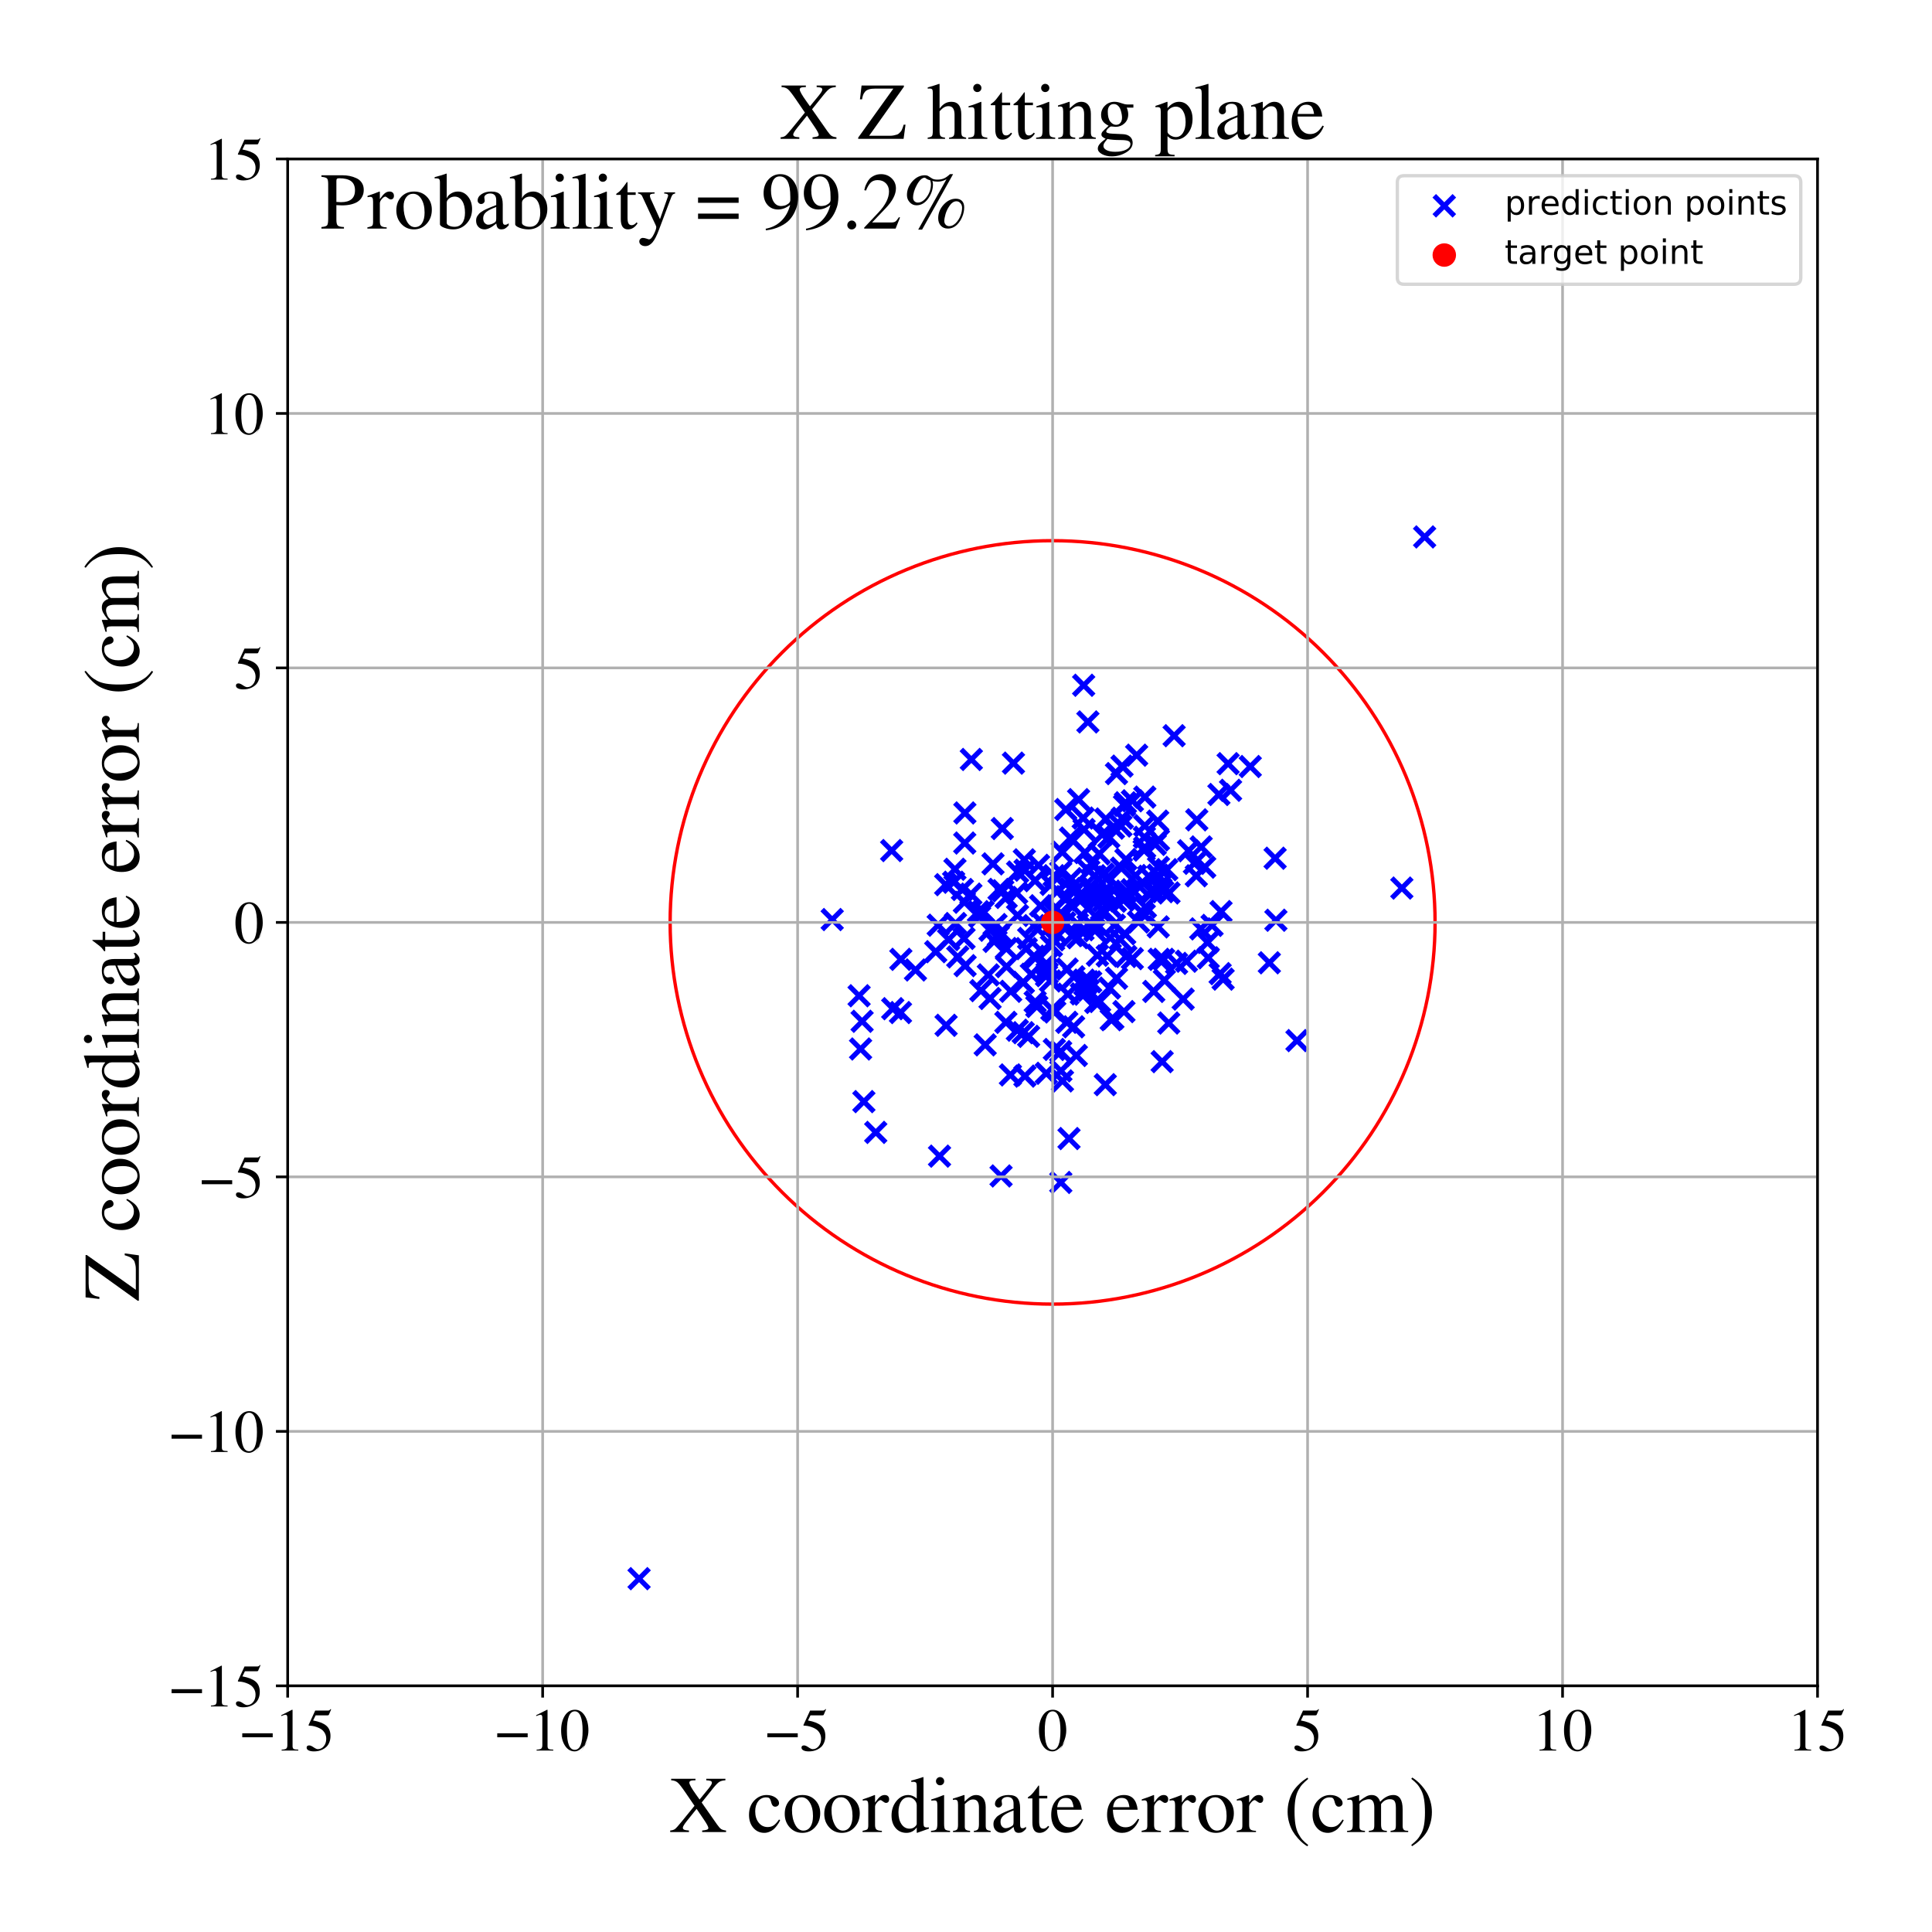 <?xml version="1.0" encoding="utf-8" standalone="no"?>
<!DOCTYPE svg PUBLIC "-//W3C//DTD SVG 1.1//EN"
  "http://www.w3.org/Graphics/SVG/1.1/DTD/svg11.dtd">
<!-- Created with matplotlib (https://matplotlib.org/) -->
<svg height="576pt" version="1.1" viewBox="0 0 576 576" width="576pt" xmlns="http://www.w3.org/2000/svg" xmlns:xlink="http://www.w3.org/1999/xlink">
 <defs>
  <style type="text/css">
*{stroke-linecap:butt;stroke-linejoin:round;}
  </style>
 </defs>
 <g id="figure_1">
  <g id="patch_1">
   <path d="M 0 576 
L 576 576 
L 576 0 
L 0 0 
z
" style="fill:#ffffff;"/>
  </g>
  <g id="axes_1">
   <g id="patch_2">
    <path d="M 85.766 502.609 
L 541.875 502.609 
L 541.875 47.391 
L 85.766 47.391 
z
" style="fill:#ffffff;"/>
   </g>
   <g id="PathCollection_1">
    <defs>
     <path d="M -3 3 
L 3 -3 
M -3 -3 
L 3 3 
" id="m57020e2549" style="stroke:#0000ff;stroke-width:1.5;"/>
    </defs>
    <g clip-path="url(#p75286b0f44)">
     <use style="fill:#0000ff;stroke:#0000ff;stroke-width:1.5;" x="366.876" xlink:href="#m57020e2549" y="235.612"/>
     <use style="fill:#0000ff;stroke:#0000ff;stroke-width:1.5;" x="305.56" xlink:href="#m57020e2549" y="320.828"/>
     <use style="fill:#0000ff;stroke:#0000ff;stroke-width:1.5;" x="320.893" xlink:href="#m57020e2549" y="314.676"/>
     <use style="fill:#0000ff;stroke:#0000ff;stroke-width:1.5;" x="265.841" xlink:href="#m57020e2549" y="253.581"/>
     <use style="fill:#0000ff;stroke:#0000ff;stroke-width:1.5;" x="358.111" xlink:href="#m57020e2549" y="252.501"/>
     <use style="fill:#0000ff;stroke:#0000ff;stroke-width:1.5;" x="326.023" xlink:href="#m57020e2549" y="266.372"/>
     <use style="fill:#0000ff;stroke:#0000ff;stroke-width:1.5;" x="311.957" xlink:href="#m57020e2549" y="287.29"/>
     <use style="fill:#0000ff;stroke:#0000ff;stroke-width:1.5;" x="296.37" xlink:href="#m57020e2549" y="280.662"/>
     <use style="fill:#0000ff;stroke:#0000ff;stroke-width:1.5;" x="303.369" xlink:href="#m57020e2549" y="272.922"/>
     <use style="fill:#0000ff;stroke:#0000ff;stroke-width:1.5;" x="363.763" xlink:href="#m57020e2549" y="290.273"/>
     <use style="fill:#0000ff;stroke:#0000ff;stroke-width:1.5;" x="322.939" xlink:href="#m57020e2549" y="243.893"/>
     <use style="fill:#0000ff;stroke:#0000ff;stroke-width:1.5;" x="280.107" xlink:href="#m57020e2549" y="344.688"/>
     <use style="fill:#0000ff;stroke:#0000ff;stroke-width:1.5;" x="347.138" xlink:href="#m57020e2549" y="292.239"/>
     <use style="fill:#0000ff;stroke:#0000ff;stroke-width:1.5;" x="343.555" xlink:href="#m57020e2549" y="266.046"/>
     <use style="fill:#0000ff;stroke:#0000ff;stroke-width:1.5;" x="313.989" xlink:href="#m57020e2549" y="271.738"/>
     <use style="fill:#0000ff;stroke:#0000ff;stroke-width:1.5;" x="335.671" xlink:href="#m57020e2549" y="285.167"/>
     <use style="fill:#0000ff;stroke:#0000ff;stroke-width:1.5;" x="261.092" xlink:href="#m57020e2549" y="337.609"/>
     <use style="fill:#0000ff;stroke:#0000ff;stroke-width:1.5;" x="286.927" xlink:href="#m57020e2549" y="265.191"/>
     <use style="fill:#0000ff;stroke:#0000ff;stroke-width:1.5;" x="284.702" xlink:href="#m57020e2549" y="259.161"/>
     <use style="fill:#0000ff;stroke:#0000ff;stroke-width:1.5;" x="298.338" xlink:href="#m57020e2549" y="278.034"/>
     <use style="fill:#0000ff;stroke:#0000ff;stroke-width:1.5;" x="323.205" xlink:href="#m57020e2549" y="247.319"/>
     <use style="fill:#0000ff;stroke:#0000ff;stroke-width:1.5;" x="285.538" xlink:href="#m57020e2549" y="285.281"/>
     <use style="fill:#0000ff;stroke:#0000ff;stroke-width:1.5;" x="346.107" xlink:href="#m57020e2549" y="265.01"/>
     <use style="fill:#0000ff;stroke:#0000ff;stroke-width:1.5;" x="303.393" xlink:href="#m57020e2549" y="259.981"/>
     <use style="fill:#0000ff;stroke:#0000ff;stroke-width:1.5;" x="331.005" xlink:href="#m57020e2549" y="279.572"/>
     <use style="fill:#0000ff;stroke:#0000ff;stroke-width:1.5;" x="318.706" xlink:href="#m57020e2549" y="339.442"/>
     <use style="fill:#0000ff;stroke:#0000ff;stroke-width:1.5;" x="332.245" xlink:href="#m57020e2549" y="275.836"/>
     <use style="fill:#0000ff;stroke:#0000ff;stroke-width:1.5;" x="324.32" xlink:href="#m57020e2549" y="292.674"/>
     <use style="fill:#0000ff;stroke:#0000ff;stroke-width:1.5;" x="309.105" xlink:href="#m57020e2549" y="300.058"/>
     <use style="fill:#0000ff;stroke:#0000ff;stroke-width:1.5;" x="292.426" xlink:href="#m57020e2549" y="295.349"/>
     <use style="fill:#0000ff;stroke:#0000ff;stroke-width:1.5;" x="328.996" xlink:href="#m57020e2549" y="268.551"/>
     <use style="fill:#0000ff;stroke:#0000ff;stroke-width:1.5;" x="386.674" xlink:href="#m57020e2549" y="310.238"/>
     <use style="fill:#0000ff;stroke:#0000ff;stroke-width:1.5;" x="308.294" xlink:href="#m57020e2549" y="275.958"/>
     <use style="fill:#0000ff;stroke:#0000ff;stroke-width:1.5;" x="347.845" xlink:href="#m57020e2549" y="259.275"/>
     <use style="fill:#0000ff;stroke:#0000ff;stroke-width:1.5;" x="305.957" xlink:href="#m57020e2549" y="282.819"/>
     <use style="fill:#0000ff;stroke:#0000ff;stroke-width:1.5;" x="190.531" xlink:href="#m57020e2549" y="470.657"/>
     <use style="fill:#0000ff;stroke:#0000ff;stroke-width:1.5;" x="320.085" xlink:href="#m57020e2549" y="306.126"/>
     <use style="fill:#0000ff;stroke:#0000ff;stroke-width:1.5;" x="284.866" xlink:href="#m57020e2549" y="275.339"/>
     <use style="fill:#0000ff;stroke:#0000ff;stroke-width:1.5;" x="335.534" xlink:href="#m57020e2549" y="239.336"/>
     <use style="fill:#0000ff;stroke:#0000ff;stroke-width:1.5;" x="314.91" xlink:href="#m57020e2549" y="270.77"/>
     <use style="fill:#0000ff;stroke:#0000ff;stroke-width:1.5;" x="325.071" xlink:href="#m57020e2549" y="264.604"/>
     <use style="fill:#0000ff;stroke:#0000ff;stroke-width:1.5;" x="316.294" xlink:href="#m57020e2549" y="319.273"/>
     <use style="fill:#0000ff;stroke:#0000ff;stroke-width:1.5;" x="359.174" xlink:href="#m57020e2549" y="258.531"/>
     <use style="fill:#0000ff;stroke:#0000ff;stroke-width:1.5;" x="343.98" xlink:href="#m57020e2549" y="295.578"/>
     <use style="fill:#0000ff;stroke:#0000ff;stroke-width:1.5;" x="342.465" xlink:href="#m57020e2549" y="261.241"/>
     <use style="fill:#0000ff;stroke:#0000ff;stroke-width:1.5;" x="339.83" xlink:href="#m57020e2549" y="264.425"/>
     <use style="fill:#0000ff;stroke:#0000ff;stroke-width:1.5;" x="268.466" xlink:href="#m57020e2549" y="301.88"/>
     <use style="fill:#0000ff;stroke:#0000ff;stroke-width:1.5;" x="327.828" xlink:href="#m57020e2549" y="298.584"/>
     <use style="fill:#0000ff;stroke:#0000ff;stroke-width:1.5;" x="310.959" xlink:href="#m57020e2549" y="275.329"/>
     <use style="fill:#0000ff;stroke:#0000ff;stroke-width:1.5;" x="331.966" xlink:href="#m57020e2549" y="246.899"/>
     <use style="fill:#0000ff;stroke:#0000ff;stroke-width:1.5;" x="328.618" xlink:href="#m57020e2549" y="248.816"/>
     <use style="fill:#0000ff;stroke:#0000ff;stroke-width:1.5;" x="345.388" xlink:href="#m57020e2549" y="258.605"/>
     <use style="fill:#0000ff;stroke:#0000ff;stroke-width:1.5;" x="332.545" xlink:href="#m57020e2549" y="268.688"/>
     <use style="fill:#0000ff;stroke:#0000ff;stroke-width:1.5;" x="296.951" xlink:href="#m57020e2549" y="275.65"/>
     <use style="fill:#0000ff;stroke:#0000ff;stroke-width:1.5;" x="331.789" xlink:href="#m57020e2549" y="303.658"/>
     <use style="fill:#0000ff;stroke:#0000ff;stroke-width:1.5;" x="284.313" xlink:href="#m57020e2549" y="263.025"/>
     <use style="fill:#0000ff;stroke:#0000ff;stroke-width:1.5;" x="256.572" xlink:href="#m57020e2549" y="312.741"/>
     <use style="fill:#0000ff;stroke:#0000ff;stroke-width:1.5;" x="341.183" xlink:href="#m57020e2549" y="249.627"/>
     <use style="fill:#0000ff;stroke:#0000ff;stroke-width:1.5;" x="334.327" xlink:href="#m57020e2549" y="258.833"/>
     <use style="fill:#0000ff;stroke:#0000ff;stroke-width:1.5;" x="326.422" xlink:href="#m57020e2549" y="277.443"/>
     <use style="fill:#0000ff;stroke:#0000ff;stroke-width:1.5;" x="332.865" xlink:href="#m57020e2549" y="230.639"/>
     <use style="fill:#0000ff;stroke:#0000ff;stroke-width:1.5;" x="348.52" xlink:href="#m57020e2549" y="266.22"/>
     <use style="fill:#0000ff;stroke:#0000ff;stroke-width:1.5;" x="319.793" xlink:href="#m57020e2549" y="270.256"/>
     <use style="fill:#0000ff;stroke:#0000ff;stroke-width:1.5;" x="335.089" xlink:href="#m57020e2549" y="301.592"/>
     <use style="fill:#0000ff;stroke:#0000ff;stroke-width:1.5;" x="356.805" xlink:href="#m57020e2549" y="244.424"/>
     <use style="fill:#0000ff;stroke:#0000ff;stroke-width:1.5;" x="341.309" xlink:href="#m57020e2549" y="237.642"/>
     <use style="fill:#0000ff;stroke:#0000ff;stroke-width:1.5;" x="313.594" xlink:href="#m57020e2549" y="301.018"/>
     <use style="fill:#0000ff;stroke:#0000ff;stroke-width:1.5;" x="341.29" xlink:href="#m57020e2549" y="246.192"/>
     <use style="fill:#0000ff;stroke:#0000ff;stroke-width:1.5;" x="300.081" xlink:href="#m57020e2549" y="288.176"/>
     <use style="fill:#0000ff;stroke:#0000ff;stroke-width:1.5;" x="329.146" xlink:href="#m57020e2549" y="267.283"/>
     <use style="fill:#0000ff;stroke:#0000ff;stroke-width:1.5;" x="295.145" xlink:href="#m57020e2549" y="277.342"/>
     <use style="fill:#0000ff;stroke:#0000ff;stroke-width:1.5;" x="317.429" xlink:href="#m57020e2549" y="275.121"/>
     <use style="fill:#0000ff;stroke:#0000ff;stroke-width:1.5;" x="335.679" xlink:href="#m57020e2549" y="256.238"/>
     <use style="fill:#0000ff;stroke:#0000ff;stroke-width:1.5;" x="289.592" xlink:href="#m57020e2549" y="226.423"/>
     <use style="fill:#0000ff;stroke:#0000ff;stroke-width:1.5;" x="313.378" xlink:href="#m57020e2549" y="263.659"/>
     <use style="fill:#0000ff;stroke:#0000ff;stroke-width:1.5;" x="380.16" xlink:href="#m57020e2549" y="255.866"/>
     <use style="fill:#0000ff;stroke:#0000ff;stroke-width:1.5;" x="314.259" xlink:href="#m57020e2549" y="261.072"/>
     <use style="fill:#0000ff;stroke:#0000ff;stroke-width:1.5;" x="292.062" xlink:href="#m57020e2549" y="273.271"/>
     <use style="fill:#0000ff;stroke:#0000ff;stroke-width:1.5;" x="322.386" xlink:href="#m57020e2549" y="268.179"/>
     <use style="fill:#0000ff;stroke:#0000ff;stroke-width:1.5;" x="350.784" xlink:href="#m57020e2549" y="287.222"/>
     <use style="fill:#0000ff;stroke:#0000ff;stroke-width:1.5;" x="324.341" xlink:href="#m57020e2549" y="215.236"/>
     <use style="fill:#0000ff;stroke:#0000ff;stroke-width:1.5;" x="322.347" xlink:href="#m57020e2549" y="266.378"/>
     <use style="fill:#0000ff;stroke:#0000ff;stroke-width:1.5;" x="272.936" xlink:href="#m57020e2549" y="289.187"/>
     <use style="fill:#0000ff;stroke:#0000ff;stroke-width:1.5;" x="345.382" xlink:href="#m57020e2549" y="250.394"/>
     <use style="fill:#0000ff;stroke:#0000ff;stroke-width:1.5;" x="345.313" xlink:href="#m57020e2549" y="276.339"/>
     <use style="fill:#0000ff;stroke:#0000ff;stroke-width:1.5;" x="361.361" xlink:href="#m57020e2549" y="275.894"/>
     <use style="fill:#0000ff;stroke:#0000ff;stroke-width:1.5;" x="248.114" xlink:href="#m57020e2549" y="274.153"/>
     <use style="fill:#0000ff;stroke:#0000ff;stroke-width:1.5;" x="306.679" xlink:href="#m57020e2549" y="279.781"/>
     <use style="fill:#0000ff;stroke:#0000ff;stroke-width:1.5;" x="298.961" xlink:href="#m57020e2549" y="265.56"/>
     <use style="fill:#0000ff;stroke:#0000ff;stroke-width:1.5;" x="305.39" xlink:href="#m57020e2549" y="256.341"/>
     <use style="fill:#0000ff;stroke:#0000ff;stroke-width:1.5;" x="257.027" xlink:href="#m57020e2549" y="304.485"/>
     <use style="fill:#0000ff;stroke:#0000ff;stroke-width:1.5;" x="287.413" xlink:href="#m57020e2549" y="279.763"/>
     <use style="fill:#0000ff;stroke:#0000ff;stroke-width:1.5;" x="281.943" xlink:href="#m57020e2549" y="263.749"/>
     <use style="fill:#0000ff;stroke:#0000ff;stroke-width:1.5;" x="345.16" xlink:href="#m57020e2549" y="244.802"/>
     <use style="fill:#0000ff;stroke:#0000ff;stroke-width:1.5;" x="325.905" xlink:href="#m57020e2549" y="276.167"/>
     <use style="fill:#0000ff;stroke:#0000ff;stroke-width:1.5;" x="296.048" xlink:href="#m57020e2549" y="257.545"/>
     <use style="fill:#0000ff;stroke:#0000ff;stroke-width:1.5;" x="328.698" xlink:href="#m57020e2549" y="260.948"/>
     <use style="fill:#0000ff;stroke:#0000ff;stroke-width:1.5;" x="282.806" xlink:href="#m57020e2549" y="280.116"/>
     <use style="fill:#0000ff;stroke:#0000ff;stroke-width:1.5;" x="341.116" xlink:href="#m57020e2549" y="253.46"/>
     <use style="fill:#0000ff;stroke:#0000ff;stroke-width:1.5;" x="334.517" xlink:href="#m57020e2549" y="228.409"/>
     <use style="fill:#0000ff;stroke:#0000ff;stroke-width:1.5;" x="319.914" xlink:href="#m57020e2549" y="278.745"/>
     <use style="fill:#0000ff;stroke:#0000ff;stroke-width:1.5;" x="360.234" xlink:href="#m57020e2549" y="285.549"/>
     <use style="fill:#0000ff;stroke:#0000ff;stroke-width:1.5;" x="357.986" xlink:href="#m57020e2549" y="276.932"/>
     <use style="fill:#0000ff;stroke:#0000ff;stroke-width:1.5;" x="344.42" xlink:href="#m57020e2549" y="251.741"/>
     <use style="fill:#0000ff;stroke:#0000ff;stroke-width:1.5;" x="309.622" xlink:href="#m57020e2549" y="257.983"/>
     <use style="fill:#0000ff;stroke:#0000ff;stroke-width:1.5;" x="350.049" xlink:href="#m57020e2549" y="219.338"/>
     <use style="fill:#0000ff;stroke:#0000ff;stroke-width:1.5;" x="287.627" xlink:href="#m57020e2549" y="251.34"/>
     <use style="fill:#0000ff;stroke:#0000ff;stroke-width:1.5;" x="305.062" xlink:href="#m57020e2549" y="292.904"/>
     <use style="fill:#0000ff;stroke:#0000ff;stroke-width:1.5;" x="317.741" xlink:href="#m57020e2549" y="241.349"/>
     <use style="fill:#0000ff;stroke:#0000ff;stroke-width:1.5;" x="324.61" xlink:href="#m57020e2549" y="259.648"/>
     <use style="fill:#0000ff;stroke:#0000ff;stroke-width:1.5;" x="323.226" xlink:href="#m57020e2549" y="292.211"/>
     <use style="fill:#0000ff;stroke:#0000ff;stroke-width:1.5;" x="319.609" xlink:href="#m57020e2549" y="278.958"/>
     <use style="fill:#0000ff;stroke:#0000ff;stroke-width:1.5;" x="301.242" xlink:href="#m57020e2549" y="320.474"/>
     <use style="fill:#0000ff;stroke:#0000ff;stroke-width:1.5;" x="315.944" xlink:href="#m57020e2549" y="272.527"/>
     <use style="fill:#0000ff;stroke:#0000ff;stroke-width:1.5;" x="345.229" xlink:href="#m57020e2549" y="260.925"/>
     <use style="fill:#0000ff;stroke:#0000ff;stroke-width:1.5;" x="354.372" xlink:href="#m57020e2549" y="253.647"/>
     <use style="fill:#0000ff;stroke:#0000ff;stroke-width:1.5;" x="341.262" xlink:href="#m57020e2549" y="252.661"/>
     <use style="fill:#0000ff;stroke:#0000ff;stroke-width:1.5;" x="318.046" xlink:href="#m57020e2549" y="304.787"/>
     <use style="fill:#0000ff;stroke:#0000ff;stroke-width:1.5;" x="334.183" xlink:href="#m57020e2549" y="246.258"/>
     <use style="fill:#0000ff;stroke:#0000ff;stroke-width:1.5;" x="278.975" xlink:href="#m57020e2549" y="283.732"/>
     <use style="fill:#0000ff;stroke:#0000ff;stroke-width:1.5;" x="334.932" xlink:href="#m57020e2549" y="268.362"/>
     <use style="fill:#0000ff;stroke:#0000ff;stroke-width:1.5;" x="343.672" xlink:href="#m57020e2549" y="265.062"/>
     <use style="fill:#0000ff;stroke:#0000ff;stroke-width:1.5;" x="321.193" xlink:href="#m57020e2549" y="275.41"/>
     <use style="fill:#0000ff;stroke:#0000ff;stroke-width:1.5;" x="298.821" xlink:href="#m57020e2549" y="247.014"/>
     <use style="fill:#0000ff;stroke:#0000ff;stroke-width:1.5;" x="308.638" xlink:href="#m57020e2549" y="285.612"/>
     <use style="fill:#0000ff;stroke:#0000ff;stroke-width:1.5;" x="310.238" xlink:href="#m57020e2549" y="270.032"/>
     <use style="fill:#0000ff;stroke:#0000ff;stroke-width:1.5;" x="348.447" xlink:href="#m57020e2549" y="305.004"/>
     <use style="fill:#0000ff;stroke:#0000ff;stroke-width:1.5;" x="295.17" xlink:href="#m57020e2549" y="297.687"/>
     <use style="fill:#0000ff;stroke:#0000ff;stroke-width:1.5;" x="337.538" xlink:href="#m57020e2549" y="265.254"/>
     <use style="fill:#0000ff;stroke:#0000ff;stroke-width:1.5;" x="338.878" xlink:href="#m57020e2549" y="225.148"/>
     <use style="fill:#0000ff;stroke:#0000ff;stroke-width:1.5;" x="298.452" xlink:href="#m57020e2549" y="350.594"/>
     <use style="fill:#0000ff;stroke:#0000ff;stroke-width:1.5;" x="330.405" xlink:href="#m57020e2549" y="261.458"/>
     <use style="fill:#0000ff;stroke:#0000ff;stroke-width:1.5;" x="315.114" xlink:href="#m57020e2549" y="265.84"/>
     <use style="fill:#0000ff;stroke:#0000ff;stroke-width:1.5;" x="323.081" xlink:href="#m57020e2549" y="204.303"/>
     <use style="fill:#0000ff;stroke:#0000ff;stroke-width:1.5;" x="297.851" xlink:href="#m57020e2549" y="265.165"/>
     <use style="fill:#0000ff;stroke:#0000ff;stroke-width:1.5;" x="335.804" xlink:href="#m57020e2549" y="265.675"/>
     <use style="fill:#0000ff;stroke:#0000ff;stroke-width:1.5;" x="322.379" xlink:href="#m57020e2549" y="296.309"/>
     <use style="fill:#0000ff;stroke:#0000ff;stroke-width:1.5;" x="316.246" xlink:href="#m57020e2549" y="260.015"/>
     <use style="fill:#0000ff;stroke:#0000ff;stroke-width:1.5;" x="328.976" xlink:href="#m57020e2549" y="260.673"/>
     <use style="fill:#0000ff;stroke:#0000ff;stroke-width:1.5;" x="341.147" xlink:href="#m57020e2549" y="272.69"/>
     <use style="fill:#0000ff;stroke:#0000ff;stroke-width:1.5;" x="299.966" xlink:href="#m57020e2549" y="267.563"/>
     <use style="fill:#0000ff;stroke:#0000ff;stroke-width:1.5;" x="316.764" xlink:href="#m57020e2549" y="322.259"/>
     <use style="fill:#0000ff;stroke:#0000ff;stroke-width:1.5;" x="323.446" xlink:href="#m57020e2549" y="254.187"/>
     <use style="fill:#0000ff;stroke:#0000ff;stroke-width:1.5;" x="300.03" xlink:href="#m57020e2549" y="282.781"/>
     <use style="fill:#0000ff;stroke:#0000ff;stroke-width:1.5;" x="318.394" xlink:href="#m57020e2549" y="296.397"/>
     <use style="fill:#0000ff;stroke:#0000ff;stroke-width:1.5;" x="363.401" xlink:href="#m57020e2549" y="236.866"/>
     <use style="fill:#0000ff;stroke:#0000ff;stroke-width:1.5;" x="339.405" xlink:href="#m57020e2549" y="274.876"/>
     <use style="fill:#0000ff;stroke:#0000ff;stroke-width:1.5;" x="330.1" xlink:href="#m57020e2549" y="284.999"/>
     <use style="fill:#0000ff;stroke:#0000ff;stroke-width:1.5;" x="346.481" xlink:href="#m57020e2549" y="316.514"/>
     <use style="fill:#0000ff;stroke:#0000ff;stroke-width:1.5;" x="360.012" xlink:href="#m57020e2549" y="280.978"/>
     <use style="fill:#0000ff;stroke:#0000ff;stroke-width:1.5;" x="333.984" xlink:href="#m57020e2549" y="280.086"/>
     <use style="fill:#0000ff;stroke:#0000ff;stroke-width:1.5;" x="327.191" xlink:href="#m57020e2549" y="284.799"/>
     <use style="fill:#0000ff;stroke:#0000ff;stroke-width:1.5;" x="312.19" xlink:href="#m57020e2549" y="290.131"/>
     <use style="fill:#0000ff;stroke:#0000ff;stroke-width:1.5;" x="327.72" xlink:href="#m57020e2549" y="254.562"/>
     <use style="fill:#0000ff;stroke:#0000ff;stroke-width:1.5;" x="312.004" xlink:href="#m57020e2549" y="290.864"/>
     <use style="fill:#0000ff;stroke:#0000ff;stroke-width:1.5;" x="257.554" xlink:href="#m57020e2549" y="328.43"/>
     <use style="fill:#0000ff;stroke:#0000ff;stroke-width:1.5;" x="305.066" xlink:href="#m57020e2549" y="307.881"/>
     <use style="fill:#0000ff;stroke:#0000ff;stroke-width:1.5;" x="303.305" xlink:href="#m57020e2549" y="307.147"/>
     <use style="fill:#0000ff;stroke:#0000ff;stroke-width:1.5;" x="326.628" xlink:href="#m57020e2549" y="266.604"/>
     <use style="fill:#0000ff;stroke:#0000ff;stroke-width:1.5;" x="364.036" xlink:href="#m57020e2549" y="271.77"/>
     <use style="fill:#0000ff;stroke:#0000ff;stroke-width:1.5;" x="328.879" xlink:href="#m57020e2549" y="260.719"/>
     <use style="fill:#0000ff;stroke:#0000ff;stroke-width:1.5;" x="313.173" xlink:href="#m57020e2549" y="292.462"/>
     <use style="fill:#0000ff;stroke:#0000ff;stroke-width:1.5;" x="329.416" xlink:href="#m57020e2549" y="271.882"/>
     <use style="fill:#0000ff;stroke:#0000ff;stroke-width:1.5;" x="330.578" xlink:href="#m57020e2549" y="249.591"/>
     <use style="fill:#0000ff;stroke:#0000ff;stroke-width:1.5;" x="346.653" xlink:href="#m57020e2549" y="265.841"/>
     <use style="fill:#0000ff;stroke:#0000ff;stroke-width:1.5;" x="316.718" xlink:href="#m57020e2549" y="254.053"/>
     <use style="fill:#0000ff;stroke:#0000ff;stroke-width:1.5;" x="335.251" xlink:href="#m57020e2549" y="240.124"/>
     <use style="fill:#0000ff;stroke:#0000ff;stroke-width:1.5;" x="317.882" xlink:href="#m57020e2549" y="267.316"/>
     <use style="fill:#0000ff;stroke:#0000ff;stroke-width:1.5;" x="319.319" xlink:href="#m57020e2549" y="261.972"/>
     <use style="fill:#0000ff;stroke:#0000ff;stroke-width:1.5;" x="287.732" xlink:href="#m57020e2549" y="287.9"/>
     <use style="fill:#0000ff;stroke:#0000ff;stroke-width:1.5;" x="289.461" xlink:href="#m57020e2549" y="266.564"/>
     <use style="fill:#0000ff;stroke:#0000ff;stroke-width:1.5;" x="329.53" xlink:href="#m57020e2549" y="323.378"/>
     <use style="fill:#0000ff;stroke:#0000ff;stroke-width:1.5;" x="325.182" xlink:href="#m57020e2549" y="292.728"/>
     <use style="fill:#0000ff;stroke:#0000ff;stroke-width:1.5;" x="314.47" xlink:href="#m57020e2549" y="301.708"/>
     <use style="fill:#0000ff;stroke:#0000ff;stroke-width:1.5;" x="311.965" xlink:href="#m57020e2549" y="288.89"/>
     <use style="fill:#0000ff;stroke:#0000ff;stroke-width:1.5;" x="303.105" xlink:href="#m57020e2549" y="266.252"/>
     <use style="fill:#0000ff;stroke:#0000ff;stroke-width:1.5;" x="338.542" xlink:href="#m57020e2549" y="261.024"/>
     <use style="fill:#0000ff;stroke:#0000ff;stroke-width:1.5;" x="330.79" xlink:href="#m57020e2549" y="294.574"/>
     <use style="fill:#0000ff;stroke:#0000ff;stroke-width:1.5;" x="325.475" xlink:href="#m57020e2549" y="257.41"/>
     <use style="fill:#0000ff;stroke:#0000ff;stroke-width:1.5;" x="328.953" xlink:href="#m57020e2549" y="265.83"/>
     <use style="fill:#0000ff;stroke:#0000ff;stroke-width:1.5;" x="341.479" xlink:href="#m57020e2549" y="270.426"/>
     <use style="fill:#0000ff;stroke:#0000ff;stroke-width:1.5;" x="287.513" xlink:href="#m57020e2549" y="268.989"/>
     <use style="fill:#0000ff;stroke:#0000ff;stroke-width:1.5;" x="326.376" xlink:href="#m57020e2549" y="261.093"/>
     <use style="fill:#0000ff;stroke:#0000ff;stroke-width:1.5;" x="424.735" xlink:href="#m57020e2549" y="160.078"/>
     <use style="fill:#0000ff;stroke:#0000ff;stroke-width:1.5;" x="335.322" xlink:href="#m57020e2549" y="278.372"/>
     <use style="fill:#0000ff;stroke:#0000ff;stroke-width:1.5;" x="329.677" xlink:href="#m57020e2549" y="244.168"/>
     <use style="fill:#0000ff;stroke:#0000ff;stroke-width:1.5;" x="330.839" xlink:href="#m57020e2549" y="270.256"/>
     <use style="fill:#0000ff;stroke:#0000ff;stroke-width:1.5;" x="331.29" xlink:href="#m57020e2549" y="304.008"/>
     <use style="fill:#0000ff;stroke:#0000ff;stroke-width:1.5;" x="287.664" xlink:href="#m57020e2549" y="242.371"/>
     <use style="fill:#0000ff;stroke:#0000ff;stroke-width:1.5;" x="314.137" xlink:href="#m57020e2549" y="280.214"/>
     <use style="fill:#0000ff;stroke:#0000ff;stroke-width:1.5;" x="302.15" xlink:href="#m57020e2549" y="227.517"/>
     <use style="fill:#0000ff;stroke:#0000ff;stroke-width:1.5;" x="306.674" xlink:href="#m57020e2549" y="308.971"/>
     <use style="fill:#0000ff;stroke:#0000ff;stroke-width:1.5;" x="313.461" xlink:href="#m57020e2549" y="282.012"/>
     <use style="fill:#0000ff;stroke:#0000ff;stroke-width:1.5;" x="297.63" xlink:href="#m57020e2549" y="279.107"/>
     <use style="fill:#0000ff;stroke:#0000ff;stroke-width:1.5;" x="320.167" xlink:href="#m57020e2549" y="291.229"/>
     <use style="fill:#0000ff;stroke:#0000ff;stroke-width:1.5;" x="332.884" xlink:href="#m57020e2549" y="291.653"/>
     <use style="fill:#0000ff;stroke:#0000ff;stroke-width:1.5;" x="266.158" xlink:href="#m57020e2549" y="300.725"/>
     <use style="fill:#0000ff;stroke:#0000ff;stroke-width:1.5;" x="321.571" xlink:href="#m57020e2549" y="238.391"/>
     <use style="fill:#0000ff;stroke:#0000ff;stroke-width:1.5;" x="335.301" xlink:href="#m57020e2549" y="266.883"/>
     <use style="fill:#0000ff;stroke:#0000ff;stroke-width:1.5;" x="268.574" xlink:href="#m57020e2549" y="286.017"/>
     <use style="fill:#0000ff;stroke:#0000ff;stroke-width:1.5;" x="353.712" xlink:href="#m57020e2549" y="286.567"/>
     <use style="fill:#0000ff;stroke:#0000ff;stroke-width:1.5;" x="321.352" xlink:href="#m57020e2549" y="279.567"/>
     <use style="fill:#0000ff;stroke:#0000ff;stroke-width:1.5;" x="417.941" xlink:href="#m57020e2549" y="264.767"/>
     <use style="fill:#0000ff;stroke:#0000ff;stroke-width:1.5;" x="315.057" xlink:href="#m57020e2549" y="278.319"/>
     <use style="fill:#0000ff;stroke:#0000ff;stroke-width:1.5;" x="305.049" xlink:href="#m57020e2549" y="292.915"/>
     <use style="fill:#0000ff;stroke:#0000ff;stroke-width:1.5;" x="291.702" xlink:href="#m57020e2549" y="271.8"/>
     <use style="fill:#0000ff;stroke:#0000ff;stroke-width:1.5;" x="334.613" xlink:href="#m57020e2549" y="243.933"/>
     <use style="fill:#0000ff;stroke:#0000ff;stroke-width:1.5;" x="326.68" xlink:href="#m57020e2549" y="298.863"/>
     <use style="fill:#0000ff;stroke:#0000ff;stroke-width:1.5;" x="318.145" xlink:href="#m57020e2549" y="288.908"/>
     <use style="fill:#0000ff;stroke:#0000ff;stroke-width:1.5;" x="346.152" xlink:href="#m57020e2549" y="263.657"/>
     <use style="fill:#0000ff;stroke:#0000ff;stroke-width:1.5;" x="305.603" xlink:href="#m57020e2549" y="259.431"/>
     <use style="fill:#0000ff;stroke:#0000ff;stroke-width:1.5;" x="327.959" xlink:href="#m57020e2549" y="267.246"/>
     <use style="fill:#0000ff;stroke:#0000ff;stroke-width:1.5;" x="324.38" xlink:href="#m57020e2549" y="270.925"/>
     <use style="fill:#0000ff;stroke:#0000ff;stroke-width:1.5;" x="378.436" xlink:href="#m57020e2549" y="287.042"/>
     <use style="fill:#0000ff;stroke:#0000ff;stroke-width:1.5;" x="352.746" xlink:href="#m57020e2549" y="297.866"/>
     <use style="fill:#0000ff;stroke:#0000ff;stroke-width:1.5;" x="380.391" xlink:href="#m57020e2549" y="274.355"/>
     <use style="fill:#0000ff;stroke:#0000ff;stroke-width:1.5;" x="279.709" xlink:href="#m57020e2549" y="275.833"/>
     <use style="fill:#0000ff;stroke:#0000ff;stroke-width:1.5;" x="311.929" xlink:href="#m57020e2549" y="319.986"/>
     <use style="fill:#0000ff;stroke:#0000ff;stroke-width:1.5;" x="316.224" xlink:href="#m57020e2549" y="313.524"/>
     <use style="fill:#0000ff;stroke:#0000ff;stroke-width:1.5;" x="308.621" xlink:href="#m57020e2549" y="298.681"/>
     <use style="fill:#0000ff;stroke:#0000ff;stroke-width:1.5;" x="366.148" xlink:href="#m57020e2549" y="227.676"/>
     <use style="fill:#0000ff;stroke:#0000ff;stroke-width:1.5;" x="337.614" xlink:href="#m57020e2549" y="238.747"/>
     <use style="fill:#0000ff;stroke:#0000ff;stroke-width:1.5;" x="340.676" xlink:href="#m57020e2549" y="272.323"/>
     <use style="fill:#0000ff;stroke:#0000ff;stroke-width:1.5;" x="346.907" xlink:href="#m57020e2549" y="286.017"/>
     <use style="fill:#0000ff;stroke:#0000ff;stroke-width:1.5;" x="321.129" xlink:href="#m57020e2549" y="265.031"/>
     <use style="fill:#0000ff;stroke:#0000ff;stroke-width:1.5;" x="323.431" xlink:href="#m57020e2549" y="293.589"/>
     <use style="fill:#0000ff;stroke:#0000ff;stroke-width:1.5;" x="316.263" xlink:href="#m57020e2549" y="352.528"/>
     <use style="fill:#0000ff;stroke:#0000ff;stroke-width:1.5;" x="356.092" xlink:href="#m57020e2549" y="257.389"/>
     <use style="fill:#0000ff;stroke:#0000ff;stroke-width:1.5;" x="307.468" xlink:href="#m57020e2549" y="290.461"/>
     <use style="fill:#0000ff;stroke:#0000ff;stroke-width:1.5;" x="282.062" xlink:href="#m57020e2549" y="305.683"/>
     <use style="fill:#0000ff;stroke:#0000ff;stroke-width:1.5;" x="322.881" xlink:href="#m57020e2549" y="277.188"/>
     <use style="fill:#0000ff;stroke:#0000ff;stroke-width:1.5;" x="301.331" xlink:href="#m57020e2549" y="295.543"/>
     <use style="fill:#0000ff;stroke:#0000ff;stroke-width:1.5;" x="337.591" xlink:href="#m57020e2549" y="285.805"/>
     <use style="fill:#0000ff;stroke:#0000ff;stroke-width:1.5;" x="256.129" xlink:href="#m57020e2549" y="296.87"/>
     <use style="fill:#0000ff;stroke:#0000ff;stroke-width:1.5;" x="294.658" xlink:href="#m57020e2549" y="290.652"/>
     <use style="fill:#0000ff;stroke:#0000ff;stroke-width:1.5;" x="364.657" xlink:href="#m57020e2549" y="291.917"/>
     <use style="fill:#0000ff;stroke:#0000ff;stroke-width:1.5;" x="299.887" xlink:href="#m57020e2549" y="304.802"/>
     <use style="fill:#0000ff;stroke:#0000ff;stroke-width:1.5;" x="324.413" xlink:href="#m57020e2549" y="295.242"/>
     <use style="fill:#0000ff;stroke:#0000ff;stroke-width:1.5;" x="319.082" xlink:href="#m57020e2549" y="264.929"/>
     <use style="fill:#0000ff;stroke:#0000ff;stroke-width:1.5;" x="356.662" xlink:href="#m57020e2549" y="261.106"/>
     <use style="fill:#0000ff;stroke:#0000ff;stroke-width:1.5;" x="319.142" xlink:href="#m57020e2549" y="249.857"/>
     <use style="fill:#0000ff;stroke:#0000ff;stroke-width:1.5;" x="328.4" xlink:href="#m57020e2549" y="271.207"/>
     <use style="fill:#0000ff;stroke:#0000ff;stroke-width:1.5;" x="308.553" xlink:href="#m57020e2549" y="262.566"/>
     <use style="fill:#0000ff;stroke:#0000ff;stroke-width:1.5;" x="308.271" xlink:href="#m57020e2549" y="285.07"/>
     <use style="fill:#0000ff;stroke:#0000ff;stroke-width:1.5;" x="293.717" xlink:href="#m57020e2549" y="311.509"/>
     <use style="fill:#0000ff;stroke:#0000ff;stroke-width:1.5;" x="314.338" xlink:href="#m57020e2549" y="312.882"/>
     <use style="fill:#0000ff;stroke:#0000ff;stroke-width:1.5;" x="372.75" xlink:href="#m57020e2549" y="228.531"/>
     <use style="fill:#0000ff;stroke:#0000ff;stroke-width:1.5;" x="345.592" xlink:href="#m57020e2549" y="286.017"/>
     <use style="fill:#0000ff;stroke:#0000ff;stroke-width:1.5;" x="293.095" xlink:href="#m57020e2549" y="271.783"/>
    </g>
   </g>
   <g id="PathCollection_2">
    <defs>
     <path d="M 0 3 
C 0.796 3 1.559 2.684 2.121 2.121 
C 2.684 1.559 3 0.796 3 0 
C 3 -0.796 2.684 -1.559 2.121 -2.121 
C 1.559 -2.684 0.796 -3 0 -3 
C -0.796 -3 -1.559 -2.684 -2.121 -2.121 
C -2.684 -1.559 -3 -0.796 -3 0 
C -3 0.796 -2.684 1.559 -2.121 2.121 
C -1.559 2.684 -0.796 3 0 3 
z
" id="ma4aa824881" style="stroke:#ff0000;"/>
    </defs>
    <g clip-path="url(#p75286b0f44)">
     <use style="fill:#ff0000;stroke:#ff0000;" x="313.82" xlink:href="#ma4aa824881" y="275"/>
    </g>
   </g>
   <g id="patch_3">
    <path clip-path="url(#p75286b0f44)" d="M 313.82 388.805 
C 344.061 388.805 373.067 376.814 394.45 355.472 
C 415.833 334.131 427.848 305.181 427.848 275 
C 427.848 244.819 415.833 215.869 394.45 194.528 
C 373.067 173.186 344.061 161.195 313.82 161.195 
C 283.58 161.195 254.574 173.186 233.191 194.528 
C 211.808 215.869 199.793 244.819 199.793 275 
C 199.793 305.181 211.808 334.131 233.191 355.472 
C 254.574 376.814 283.58 388.805 313.82 388.805 
z
" style="fill:none;stroke:#ff0000;stroke-linejoin:miter;"/>
   </g>
   <g id="matplotlib.axis_1">
    <g id="xtick_1">
     <g id="line2d_1">
      <path clip-path="url(#p75286b0f44)" d="M 85.766 502.609 
L 85.766 47.391 
" style="fill:none;stroke:#b0b0b0;stroke-linecap:square;stroke-width:0.8;"/>
     </g>
     <g id="line2d_2">
      <defs>
       <path d="M 0 0 
L 0 3.5 
" id="m4fc6c9548f" style="stroke:#000000;stroke-width:0.8;"/>
      </defs>
      <g>
       <use style="stroke:#000000;stroke-width:0.8;" x="85.766" xlink:href="#m4fc6c9548f" y="502.609"/>
      </g>
     </g>
     <g id="text_1">
      <!-- −15 -->
      <defs>
       <path d="M 3 22 
L 3 28.594 
L 53.406 28.594 
L 53.406 22 
z
" id="FreeSerif-8722"/>
       <path d="M 18.297 59.297 
Q 16.5 59.297 11.094 57.094 
L 11.094 58.5 
L 29.094 67.594 
L 29.906 67.406 
L 29.906 7.406 
Q 29.906 3.797 31.703 2.688 
Q 33.5 1.594 39.406 1.5 
L 39.406 0 
L 11.797 0 
L 11.797 1.5 
Q 17.406 1.703 19.344 3.141 
Q 21.297 4.594 21.297 9.297 
L 21.297 54.594 
Q 21.297 59.297 18.297 59.297 
z
" id="FreeSerif-49"/>
       <path d="M 35.703 19.406 
Q 35.703 24.703 33.344 28.797 
Q 31 32.906 27.641 35.156 
Q 24.297 37.406 20.141 38.844 
Q 16 40.297 12.953 40.75 
Q 9.906 41.203 7.594 41.203 
Q 6.406 41.203 6.406 42 
Q 6.406 42.297 6.5 42.5 
L 17.406 66.203 
L 38.297 66.203 
Q 39.906 66.203 40.844 66.703 
Q 41.797 67.203 42.906 68.797 
L 43.797 68.094 
L 40 59.203 
Q 39.594 58.297 37.703 58.297 
L 18.094 58.297 
L 13.906 49.797 
Q 28.5 47.203 35.594 41.344 
Q 42.703 35.5 42.703 24.203 
Q 42.703 18.297 40.844 13.688 
Q 39 9.094 36.141 6.297 
Q 33.297 3.5 29.547 1.703 
Q 25.797 -0.094 22.344 -0.75 
Q 18.906 -1.406 15.406 -1.406 
Q 9.797 -1.406 6.5 0.25 
Q 3.203 1.906 3.203 4.797 
Q 3.203 8.5 7.5 8.5 
Q 10.297 8.5 14.75 5.391 
Q 19.203 2.297 21.797 2.297 
Q 27.703 2.297 31.703 7.25 
Q 35.703 12.203 35.703 19.406 
z
" id="FreeSerif-53"/>
      </defs>
      <g transform="translate(71.689 521.903)scale(0.18 -0.18)">
       <use xlink:href="#FreeSerif-8722"/>
       <use x="56.4" xlink:href="#FreeSerif-49"/>
       <use x="106.4" xlink:href="#FreeSerif-53"/>
      </g>
     </g>
    </g>
    <g id="xtick_2">
     <g id="line2d_3">
      <path clip-path="url(#p75286b0f44)" d="M 161.784 502.609 
L 161.784 47.391 
" style="fill:none;stroke:#b0b0b0;stroke-linecap:square;stroke-width:0.8;"/>
     </g>
     <g id="line2d_4">
      <g>
       <use style="stroke:#000000;stroke-width:0.8;" x="161.784" xlink:href="#m4fc6c9548f" y="502.609"/>
      </g>
     </g>
     <g id="text_2">
      <!-- −10 -->
      <defs>
       <path d="M 47.594 17.797 
Q 35.203 -1.406 25 -1.406 
Q 14.797 -1.406 8.594 8.391 
Q 2.406 18.203 2.406 33.594 
Q 2.406 48.094 8.594 57.844 
Q 14.797 67.594 25.406 67.594 
Q 35.203 67.594 41.391 58 
Q 47.594 48.406 47.594 33 
Q 47.594 17.797 35.203 -1.406 
z
M 25.094 65 
Q 12 65 12 32.703 
Q 12 1.203 25 1.203 
Q 38 1.203 38 32.797 
Q 38 48.5 34.703 56.75 
Q 31.406 65 25.094 65 
z
" id="FreeSerif-48"/>
      </defs>
      <g transform="translate(147.707 521.903)scale(0.18 -0.18)">
       <use xlink:href="#FreeSerif-8722"/>
       <use x="56.4" xlink:href="#FreeSerif-49"/>
       <use x="106.4" xlink:href="#FreeSerif-48"/>
      </g>
     </g>
    </g>
    <g id="xtick_3">
     <g id="line2d_5">
      <path clip-path="url(#p75286b0f44)" d="M 237.802 502.609 
L 237.802 47.391 
" style="fill:none;stroke:#b0b0b0;stroke-linecap:square;stroke-width:0.8;"/>
     </g>
     <g id="line2d_6">
      <g>
       <use style="stroke:#000000;stroke-width:0.8;" x="237.802" xlink:href="#m4fc6c9548f" y="502.609"/>
      </g>
     </g>
     <g id="text_3">
      <!-- −5 -->
      <g transform="translate(228.226 521.903)scale(0.18 -0.18)">
       <use xlink:href="#FreeSerif-8722"/>
       <use x="56.4" xlink:href="#FreeSerif-53"/>
      </g>
     </g>
    </g>
    <g id="xtick_4">
     <g id="line2d_7">
      <path clip-path="url(#p75286b0f44)" d="M 313.82 502.609 
L 313.82 47.391 
" style="fill:none;stroke:#b0b0b0;stroke-linecap:square;stroke-width:0.8;"/>
     </g>
     <g id="line2d_8">
      <g>
       <use style="stroke:#000000;stroke-width:0.8;" x="313.82" xlink:href="#m4fc6c9548f" y="502.609"/>
      </g>
     </g>
     <g id="text_4">
      <!-- 0 -->
      <g transform="translate(309.32 521.903)scale(0.18 -0.18)">
       <use xlink:href="#FreeSerif-48"/>
      </g>
     </g>
    </g>
    <g id="xtick_5">
     <g id="line2d_9">
      <path clip-path="url(#p75286b0f44)" d="M 389.839 502.609 
L 389.839 47.391 
" style="fill:none;stroke:#b0b0b0;stroke-linecap:square;stroke-width:0.8;"/>
     </g>
     <g id="line2d_10">
      <g>
       <use style="stroke:#000000;stroke-width:0.8;" x="389.839" xlink:href="#m4fc6c9548f" y="502.609"/>
      </g>
     </g>
     <g id="text_5">
      <!-- 5 -->
      <g transform="translate(385.339 521.903)scale(0.18 -0.18)">
       <use xlink:href="#FreeSerif-53"/>
      </g>
     </g>
    </g>
    <g id="xtick_6">
     <g id="line2d_11">
      <path clip-path="url(#p75286b0f44)" d="M 465.857 502.609 
L 465.857 47.391 
" style="fill:none;stroke:#b0b0b0;stroke-linecap:square;stroke-width:0.8;"/>
     </g>
     <g id="line2d_12">
      <g>
       <use style="stroke:#000000;stroke-width:0.8;" x="465.857" xlink:href="#m4fc6c9548f" y="502.609"/>
      </g>
     </g>
     <g id="text_6">
      <!-- 10 -->
      <g transform="translate(456.857 521.903)scale(0.18 -0.18)">
       <use xlink:href="#FreeSerif-49"/>
       <use x="50" xlink:href="#FreeSerif-48"/>
      </g>
     </g>
    </g>
    <g id="xtick_7">
     <g id="line2d_13">
      <path clip-path="url(#p75286b0f44)" d="M 541.875 502.609 
L 541.875 47.391 
" style="fill:none;stroke:#b0b0b0;stroke-linecap:square;stroke-width:0.8;"/>
     </g>
     <g id="line2d_14">
      <g>
       <use style="stroke:#000000;stroke-width:0.8;" x="541.875" xlink:href="#m4fc6c9548f" y="502.609"/>
      </g>
     </g>
     <g id="text_7">
      <!-- 15 -->
      <g transform="translate(532.875 521.903)scale(0.18 -0.18)">
       <use xlink:href="#FreeSerif-49"/>
       <use x="50" xlink:href="#FreeSerif-53"/>
      </g>
     </g>
    </g>
    <g id="text_8">
     <!-- X coordinate error (cm) -->
     <defs>
      <path d="M 69.594 66.203 
L 69.594 64.297 
Q 64.703 64 62.047 62.344 
Q 59.406 60.703 54.703 54.906 
L 40.094 36.703 
L 59.297 9.297 
Q 62.297 5 64.297 3.703 
Q 66.297 2.406 70.406 1.906 
L 70.406 0 
L 40.703 0 
L 40.703 1.906 
Q 44.797 2.297 46.594 2.938 
Q 48.406 3.594 48.406 5 
Q 48.406 7.203 43.297 14.797 
L 33.797 28.797 
L 21.906 14 
Q 16.703 7.5 16.703 5.406 
Q 16.703 3.703 18.297 2.953 
Q 19.906 2.203 24.297 1.906 
L 24.297 0 
L 1 0 
L 1 1.906 
Q 4.906 2.203 7 3.797 
Q 9.094 5.406 15.5 13.297 
L 31.203 32.594 
L 20.297 48.594 
Q 13.297 58.906 10.25 61.5 
Q 7.203 64.094 2.203 64.297 
L 2.203 66.203 
L 32.406 66.203 
L 32.406 64.297 
L 29.594 64.203 
Q 24.797 64.094 24.797 61.297 
Q 24.797 58.094 33.297 46.297 
L 37.5 40.406 
L 48.797 54.203 
Q 52.797 59.203 52.797 61.094 
Q 52.797 62.797 51.344 63.438 
Q 49.906 64.094 45.797 64.297 
L 45.797 66.203 
z
" id="FreeSerif-88"/>
      <path id="FreeSerif-32"/>
      <path d="M 2.5 21.297 
Q 2.5 32.406 9.047 39.203 
Q 15.594 46 24.406 46 
Q 30.703 46 35.25 42.953 
Q 39.797 39.906 39.797 35.703 
Q 39.797 34 38.391 32.75 
Q 37 31.5 35 31.5 
Q 31.594 31.5 30.297 36.094 
L 29.703 38.297 
Q 28.906 41.094 27.703 42.094 
Q 26.5 43.094 23.797 43.094 
Q 17.703 43.094 13.953 38.25 
Q 10.203 33.406 10.203 25.703 
Q 10.203 17.094 14.547 11.641 
Q 18.906 6.203 25.703 6.203 
Q 30 6.203 33.094 8.25 
Q 36.203 10.297 39.797 15.594 
L 41.203 14.703 
Q 40.203 12.703 39.453 11.391 
Q 38.703 10.094 36.75 7.5 
Q 34.797 4.906 32.891 3.297 
Q 31 1.703 27.891 0.344 
Q 24.797 -1 21.5 -1 
Q 13.203 -1 7.844 5.25 
Q 2.5 11.5 2.5 21.297 
z
" id="FreeSerif-99"/>
      <path d="M 24.594 46 
Q 34.203 46 40.391 39.594 
Q 46.594 33.203 46.594 23.406 
Q 46.594 13 40.188 6 
Q 33.797 -1 24.391 -1 
Q 15 -1 8.75 5.75 
Q 2.5 12.5 2.5 22.594 
Q 2.5 32.906 8.641 39.453 
Q 14.797 46 24.594 46 
z
M 11.5 27.5 
Q 11.5 16.797 15.391 9.297 
Q 19.297 1.797 25.594 1.797 
Q 31.203 1.797 34.391 6.594 
Q 37.594 11.406 37.594 19.906 
Q 37.594 30.203 33.594 36.703 
Q 29.594 43.203 23.297 43.203 
Q 18 43.203 14.75 38.891 
Q 11.5 34.594 11.5 27.5 
z
" id="FreeSerif-111"/>
      <path d="M 30.094 36.203 
Q 28.594 36.203 26.391 37.953 
Q 24.203 39.703 23.5 39.703 
Q 21.5 39.703 19 36.797 
Q 16.5 33.906 16.5 31.5 
L 16.5 9 
Q 16.5 4.703 18.203 3.203 
Q 19.906 1.703 25 1.5 
L 25 0 
L 1 0 
L 1 1.5 
Q 5.797 2.406 6.938 3.5 
Q 8.094 4.594 8.094 8.406 
L 8.094 33.406 
Q 8.094 36.703 7.344 38.047 
Q 6.594 39.406 4.703 39.406 
Q 3.094 39.406 1.203 39 
L 1.203 40.594 
Q 9.203 43.203 16 46 
L 16.5 45.797 
L 16.5 36.594 
Q 20.203 41.906 22.797 43.953 
Q 25.406 46 28.5 46 
Q 31.094 46 32.547 44.594 
Q 34 43.203 34 40.703 
Q 34 38.594 32.953 37.391 
Q 31.906 36.203 30.094 36.203 
z
" id="FreeSerif-114"/>
      <path d="M 34.203 -1 
L 33.797 -0.703 
L 33.797 5.703 
Q 29 -1 21 -1 
Q 12.703 -1 7.594 4.953 
Q 2.5 10.906 2.5 20.5 
Q 2.5 31.094 8.594 38.547 
Q 14.703 46 23.297 46 
Q 28.703 46 33.797 41.703 
L 33.797 57.297 
Q 33.797 60.406 32.891 61.406 
Q 32 62.406 29.203 62.406 
Q 27.797 62.406 27 62.297 
L 27 63.906 
Q 36.094 66.297 41.703 68.297 
L 42.203 68.094 
L 42.203 11.406 
Q 42.203 7.906 43.047 6.797 
Q 43.906 5.703 46.594 5.703 
Q 47.094 5.703 48.906 5.797 
L 48.906 4.203 
z
M 24.906 4.203 
Q 28.703 4.203 31.25 6.344 
Q 33.797 8.5 33.797 10.203 
L 33.797 33.203 
Q 33.797 37.203 30.688 40.203 
Q 27.594 43.203 23.594 43.203 
Q 17.906 43.203 14.5 38.094 
Q 11.094 33 11.094 24.5 
Q 11.094 15.297 14.891 9.75 
Q 18.703 4.203 24.906 4.203 
z
" id="FreeSerif-100"/>
      <path d="M 6.203 39.297 
Q 4 39.297 2 39 
L 2 40.5 
Q 9 42.5 17.5 46 
L 17.906 45.703 
L 17.906 10.203 
Q 17.906 4.797 19.156 3.344 
Q 20.406 1.906 25.297 1.5 
L 25.297 0 
L 1.594 0 
L 1.594 1.5 
Q 6.797 1.797 8.141 3.297 
Q 9.5 4.797 9.5 10.203 
L 9.5 33.406 
Q 9.5 36.703 8.75 38 
Q 8 39.297 6.203 39.297 
z
M 12.797 68.297 
Q 15 68.297 16.5 66.797 
Q 18 65.297 18 63.203 
Q 18 61 16.5 59.547 
Q 15 58.094 12.797 58.094 
Q 10.703 58.094 9.25 59.594 
Q 7.797 61.094 7.797 63.188 
Q 7.797 65.297 9.297 66.797 
Q 10.797 68.297 12.797 68.297 
z
" id="FreeSerif-105"/>
      <path d="M 1 39.797 
L 1 41.5 
Q 8.406 43.703 14.797 46 
L 15.5 45.797 
L 15.5 37.906 
Q 20.594 42.703 23.547 44.344 
Q 26.5 46 30 46 
Q 35.5 46 38.641 42.047 
Q 41.797 38.094 41.797 31 
L 41.797 8.094 
Q 41.797 4.406 43 3.156 
Q 44.203 1.906 47.906 1.5 
L 47.906 0 
L 27.094 0 
L 27.094 1.5 
Q 30.906 1.797 32.156 3.5 
Q 33.406 5.203 33.406 9.906 
L 33.406 30.797 
Q 33.406 40.5 26.094 40.5 
Q 23.594 40.5 21.5 39.344 
Q 19.406 38.203 15.797 34.797 
L 15.797 6.703 
Q 15.797 4 17.188 2.891 
Q 18.594 1.797 22.406 1.5 
L 22.406 0 
L 1.203 0 
L 1.203 1.5 
Q 5 1.797 6.203 3.25 
Q 7.406 4.703 7.406 9 
L 7.406 33.797 
Q 7.406 37.5 6.594 38.844 
Q 5.797 40.203 3.703 40.203 
Q 1.797 40.203 1 39.797 
z
" id="FreeSerif-110"/>
      <path d="M 2.5 9.703 
Q 2.5 11.5 2.891 13.047 
Q 3.297 14.594 4.297 15.938 
Q 5.297 17.297 6.188 18.391 
Q 7.094 19.5 8.891 20.641 
Q 10.703 21.797 11.891 22.547 
Q 13.094 23.297 15.547 24.344 
Q 18 25.406 19.297 25.953 
Q 20.594 26.5 23.391 27.594 
Q 26.203 28.703 27.5 29.203 
L 27.5 35.297 
Q 27.5 43.594 19.906 43.594 
Q 16.906 43.594 14.797 42.141 
Q 12.703 40.703 12.703 38.703 
Q 12.703 37.906 12.953 36.5 
Q 13.203 35.094 13.203 34.703 
Q 13.203 33 11.844 31.75 
Q 10.5 30.5 8.703 30.5 
Q 7 30.5 5.703 31.797 
Q 4.406 33.094 4.406 34.797 
Q 4.406 39.5 9.25 42.75 
Q 14.094 46 21.203 46 
Q 29.406 46 32.5 42.047 
Q 35.594 38.094 35.594 30 
L 35.594 10.5 
Q 35.594 7.203 36.25 5.953 
Q 36.906 4.703 38.594 4.703 
Q 40.703 4.703 43 6.594 
L 43 4 
Q 40.406 1.094 38.453 0.047 
Q 36.5 -1 34 -1 
Q 30.906 -1 29.453 0.703 
Q 28 2.406 27.594 6.297 
Q 19 -1 13 -1 
Q 8.406 -1 5.453 2 
Q 2.5 5 2.5 9.703 
z
M 27.5 12.297 
L 27.5 26.797 
Q 18.5 23.5 14.891 20.391 
Q 11.297 17.297 11.297 12.906 
Q 11.297 8.797 13.297 6.797 
Q 15.297 4.797 17.594 4.797 
Q 21 4.797 24.906 7.094 
Q 26.5 8 27 9 
Q 27.5 10 27.5 12.297 
z
" id="FreeSerif-97"/>
      <path d="M 25.906 45 
L 25.906 41.797 
L 15.797 41.797 
L 15.797 13.203 
Q 15.797 8.5 17 6.344 
Q 18.203 4.203 21 4.203 
Q 24.094 4.203 27 7.703 
L 28.297 6.594 
Q 23.5 -1 16.297 -1 
Q 7.406 -1 7.406 11.703 
L 7.406 41.797 
L 2.094 41.797 
Q 1.703 42.094 1.703 42.5 
Q 1.703 43 2 43.297 
Q 2.297 43.594 3.141 44.141 
Q 4 44.703 5.203 45.641 
Q 6.406 46.594 8.5 49.094 
Q 10.594 51.594 13.094 55.094 
Q 14.703 57.406 15.094 57.906 
Q 15.797 57.906 15.797 56.594 
L 15.797 45 
z
" id="FreeSerif-116"/>
      <path d="M 9.703 27.703 
Q 9.906 21.406 11.406 16.844 
Q 12.906 12.297 15.297 10.047 
Q 17.703 7.797 20.141 6.844 
Q 22.594 5.906 25.297 5.906 
Q 30.094 5.906 33.641 8.297 
Q 37.203 10.703 40.797 16.406 
L 42.406 15.703 
Q 39.297 7.594 33.797 3.297 
Q 28.297 -1 21.203 -1 
Q 12.594 -1 7.547 5.047 
Q 2.5 11.094 2.5 21.406 
Q 2.5 32.5 8.344 39.25 
Q 14.203 46 23.406 46 
Q 31 46 35.203 41.453 
Q 39.406 36.906 40.5 27.703 
z
M 9.906 30.906 
L 30.297 30.906 
Q 29.297 37.406 27.188 39.906 
Q 25.094 42.406 20.5 42.406 
Q 11.5 42.406 9.906 30.906 
z
" id="FreeSerif-101"/>
      <path d="M 29.203 -17.703 
Q 26.594 -16.094 23.797 -13.844 
Q 21 -11.594 17.453 -7.594 
Q 13.906 -3.594 11.203 0.953 
Q 8.5 5.5 6.641 11.891 
Q 4.797 18.297 4.797 25.203 
Q 4.797 32.406 6.641 38.844 
Q 8.5 45.297 11 49.547 
Q 13.5 53.797 17.344 57.75 
Q 21.203 61.703 23.703 63.594 
Q 26.203 65.5 29.5 67.594 
L 30.406 66 
Q 26 62.406 23.297 59.5 
Q 20.594 56.594 18.094 51.938 
Q 15.594 47.297 14.5 40.844 
Q 13.406 34.406 13.406 25.5 
Q 13.406 16.203 14.5 9.5 
Q 15.594 2.797 18.094 -1.953 
Q 20.594 -6.703 23.297 -9.703 
Q 26 -12.703 30.406 -16.094 
z
" id="FreeSerif-40"/>
      <path d="M 1.297 39.797 
L 1.297 41.5 
Q 8.5 43.5 15.297 46 
L 16 45.797 
L 16 38.297 
Q 22.203 43 25.203 44.5 
Q 28.203 46 31.5 46 
Q 39.406 46 42.094 37.594 
Q 49.906 46 58.406 46 
Q 70 46 70 28.203 
L 70 7.594 
Q 70 2 74.297 1.703 
L 76.906 1.5 
L 76.906 0 
L 55 0 
L 55 1.5 
Q 59.406 2 60.5 3.203 
Q 61.594 4.406 61.594 8.703 
L 61.594 29.797 
Q 61.594 36 60 38.391 
Q 58.406 40.797 54.094 40.797 
Q 47.5 40.797 43.203 34.703 
L 43.203 9.5 
Q 43.203 4.797 44.641 3.188 
Q 46.094 1.594 50.406 1.5 
L 50.406 0 
L 28 0 
L 28 1.5 
Q 32.297 1.797 33.547 3.094 
Q 34.797 4.406 34.797 8.594 
L 34.797 30.297 
Q 34.797 40.797 28.203 40.797 
Q 25.406 40.797 21.953 39.391 
Q 18.5 38 16.406 34.906 
L 16.406 6.703 
Q 16.406 3.797 17.797 2.75 
Q 19.203 1.703 23.203 1.5 
L 23.203 0 
L 1 0 
L 1 1.5 
Q 5.203 1.594 6.594 3 
Q 8 4.406 8 8.5 
L 8 33.797 
Q 8 37.406 7.25 38.797 
Q 6.5 40.203 4.5 40.203 
Q 3 40.203 1.297 39.797 
z
" id="FreeSerif-109"/>
      <path d="M 4.047 67.703 
Q 6.656 66.094 9.453 63.844 
Q 12.25 61.594 15.797 57.594 
Q 19.344 53.594 22.047 49.047 
Q 24.75 44.5 26.594 38.094 
Q 28.453 31.703 28.453 24.797 
Q 28.453 17.594 26.594 11.141 
Q 24.75 4.703 22.25 0.453 
Q 19.75 -3.797 15.891 -7.75 
Q 12.047 -11.703 9.547 -13.594 
Q 7.047 -15.5 3.75 -17.594 
L 2.844 -16 
Q 7.25 -12.406 9.953 -9.5 
Q 12.656 -6.594 15.156 -1.938 
Q 17.656 2.703 18.75 9.141 
Q 19.844 15.594 19.844 24.5 
Q 19.844 33.797 18.75 40.5 
Q 17.656 47.203 15.156 51.953 
Q 12.656 56.703 9.953 59.703 
Q 7.25 62.703 2.844 66.094 
z
" id="FreeSerif-41"/>
     </defs>
     <g transform="translate(199.571 546.201)scale(0.24 -0.24)">
      <use xlink:href="#FreeSerif-88"/>
      <use x="71.4" xlink:href="#FreeSerif-32"/>
      <use x="96.4" xlink:href="#FreeSerif-99"/>
      <use x="140.784" xlink:href="#FreeSerif-111"/>
      <use x="189.884" xlink:href="#FreeSerif-111"/>
      <use x="238.969" xlink:href="#FreeSerif-114"/>
      <use x="273.453" xlink:href="#FreeSerif-100"/>
      <use x="323.353" xlink:href="#FreeSerif-105"/>
      <use x="351.137" xlink:href="#FreeSerif-110"/>
      <use x="400.037" xlink:href="#FreeSerif-97"/>
      <use x="443.522" xlink:href="#FreeSerif-116"/>
      <use x="471.822" xlink:href="#FreeSerif-101"/>
      <use x="516.222" xlink:href="#FreeSerif-32"/>
      <use x="541.222" xlink:href="#FreeSerif-101"/>
      <use x="585.606" xlink:href="#FreeSerif-114"/>
      <use x="620.106" xlink:href="#FreeSerif-114"/>
      <use x="654.59" xlink:href="#FreeSerif-111"/>
      <use x="703.675" xlink:href="#FreeSerif-114"/>
      <use x="738.175" xlink:href="#FreeSerif-32"/>
      <use x="763.175" xlink:href="#FreeSerif-40"/>
      <use x="796.475" xlink:href="#FreeSerif-99"/>
      <use x="840.859" xlink:href="#FreeSerif-109"/>
      <use x="918.759" xlink:href="#FreeSerif-41"/>
     </g>
    </g>
   </g>
   <g id="matplotlib.axis_2">
    <g id="ytick_1">
     <g id="line2d_15">
      <path clip-path="url(#p75286b0f44)" d="M 85.766 502.609 
L 541.875 502.609 
" style="fill:none;stroke:#b0b0b0;stroke-linecap:square;stroke-width:0.8;"/>
     </g>
     <g id="line2d_16">
      <defs>
       <path d="M 0 0 
L -3.5 0 
" id="md5506cb316" style="stroke:#000000;stroke-width:0.8;"/>
      </defs>
      <g>
       <use style="stroke:#000000;stroke-width:0.8;" x="85.766" xlink:href="#md5506cb316" y="502.609"/>
      </g>
     </g>
     <g id="text_9">
      <!-- −15 -->
      <g transform="translate(50.612 508.756)scale(0.18 -0.18)">
       <use xlink:href="#FreeSerif-8722"/>
       <use x="56.4" xlink:href="#FreeSerif-49"/>
       <use x="106.4" xlink:href="#FreeSerif-53"/>
      </g>
     </g>
    </g>
    <g id="ytick_2">
     <g id="line2d_17">
      <path clip-path="url(#p75286b0f44)" d="M 85.766 426.74 
L 541.875 426.74 
" style="fill:none;stroke:#b0b0b0;stroke-linecap:square;stroke-width:0.8;"/>
     </g>
     <g id="line2d_18">
      <g>
       <use style="stroke:#000000;stroke-width:0.8;" x="85.766" xlink:href="#md5506cb316" y="426.74"/>
      </g>
     </g>
     <g id="text_10">
      <!-- −10 -->
      <g transform="translate(50.612 432.886)scale(0.18 -0.18)">
       <use xlink:href="#FreeSerif-8722"/>
       <use x="56.4" xlink:href="#FreeSerif-49"/>
       <use x="106.4" xlink:href="#FreeSerif-48"/>
      </g>
     </g>
    </g>
    <g id="ytick_3">
     <g id="line2d_19">
      <path clip-path="url(#p75286b0f44)" d="M 85.766 350.87 
L 541.875 350.87 
" style="fill:none;stroke:#b0b0b0;stroke-linecap:square;stroke-width:0.8;"/>
     </g>
     <g id="line2d_20">
      <g>
       <use style="stroke:#000000;stroke-width:0.8;" x="85.766" xlink:href="#md5506cb316" y="350.87"/>
      </g>
     </g>
     <g id="text_11">
      <!-- −5 -->
      <g transform="translate(59.612 357.017)scale(0.18 -0.18)">
       <use xlink:href="#FreeSerif-8722"/>
       <use x="56.4" xlink:href="#FreeSerif-53"/>
      </g>
     </g>
    </g>
    <g id="ytick_4">
     <g id="line2d_21">
      <path clip-path="url(#p75286b0f44)" d="M 85.766 275 
L 541.875 275 
" style="fill:none;stroke:#b0b0b0;stroke-linecap:square;stroke-width:0.8;"/>
     </g>
     <g id="line2d_22">
      <g>
       <use style="stroke:#000000;stroke-width:0.8;" x="85.766" xlink:href="#md5506cb316" y="275"/>
      </g>
     </g>
     <g id="text_12">
      <!-- 0 -->
      <g transform="translate(69.766 281.147)scale(0.18 -0.18)">
       <use xlink:href="#FreeSerif-48"/>
      </g>
     </g>
    </g>
    <g id="ytick_5">
     <g id="line2d_23">
      <path clip-path="url(#p75286b0f44)" d="M 85.766 199.13 
L 541.875 199.13 
" style="fill:none;stroke:#b0b0b0;stroke-linecap:square;stroke-width:0.8;"/>
     </g>
     <g id="line2d_24">
      <g>
       <use style="stroke:#000000;stroke-width:0.8;" x="85.766" xlink:href="#md5506cb316" y="199.13"/>
      </g>
     </g>
     <g id="text_13">
      <!-- 5 -->
      <g transform="translate(69.766 205.277)scale(0.18 -0.18)">
       <use xlink:href="#FreeSerif-53"/>
      </g>
     </g>
    </g>
    <g id="ytick_6">
     <g id="line2d_25">
      <path clip-path="url(#p75286b0f44)" d="M 85.766 123.26 
L 541.875 123.26 
" style="fill:none;stroke:#b0b0b0;stroke-linecap:square;stroke-width:0.8;"/>
     </g>
     <g id="line2d_26">
      <g>
       <use style="stroke:#000000;stroke-width:0.8;" x="85.766" xlink:href="#md5506cb316" y="123.26"/>
      </g>
     </g>
     <g id="text_14">
      <!-- 10 -->
      <g transform="translate(60.766 129.407)scale(0.18 -0.18)">
       <use xlink:href="#FreeSerif-49"/>
       <use x="50" xlink:href="#FreeSerif-48"/>
      </g>
     </g>
    </g>
    <g id="ytick_7">
     <g id="line2d_27">
      <path clip-path="url(#p75286b0f44)" d="M 85.766 47.391 
L 541.875 47.391 
" style="fill:none;stroke:#b0b0b0;stroke-linecap:square;stroke-width:0.8;"/>
     </g>
     <g id="line2d_28">
      <g>
       <use style="stroke:#000000;stroke-width:0.8;" x="85.766" xlink:href="#md5506cb316" y="47.391"/>
      </g>
     </g>
     <g id="text_15">
      <!-- 15 -->
      <g transform="translate(60.766 53.537)scale(0.18 -0.18)">
       <use xlink:href="#FreeSerif-49"/>
       <use x="50" xlink:href="#FreeSerif-53"/>
      </g>
     </g>
    </g>
    <g id="text_16">
     <!-- Z coordinate error (cm) -->
     <defs>
      <path d="M 40.297 3.797 
Q 43.094 3.797 45.391 4.297 
Q 47.703 4.797 49.25 5.297 
Q 50.797 5.797 52.141 7.188 
Q 53.5 8.594 54.141 9.297 
Q 54.797 10 55.594 12.047 
Q 56.406 14.094 56.594 14.688 
Q 56.797 15.297 57.5 17.594 
L 59.797 17.594 
L 57.406 0 
L 1 0 
L 1 1.5 
L 44.703 62.406 
L 22.594 62.406 
Q 17.5 62.406 14.203 61.406 
Q 10.906 60.406 9.25 58.203 
Q 7.594 56 7 54.203 
Q 6.406 52.406 5.797 49.094 
L 3.203 49.094 
L 5.203 66.203 
L 57.797 66.203 
L 57.797 64.703 
L 14.594 3.797 
z
" id="FreeSerif-90"/>
     </defs>
     <g transform="translate(41.404 388.036)rotate(-90)scale(0.24 -0.24)">
      <use xlink:href="#FreeSerif-90"/>
      <use x="61.3" xlink:href="#FreeSerif-32"/>
      <use x="86.3" xlink:href="#FreeSerif-99"/>
      <use x="130.684" xlink:href="#FreeSerif-111"/>
      <use x="179.784" xlink:href="#FreeSerif-111"/>
      <use x="228.869" xlink:href="#FreeSerif-114"/>
      <use x="263.353" xlink:href="#FreeSerif-100"/>
      <use x="313.253" xlink:href="#FreeSerif-105"/>
      <use x="341.037" xlink:href="#FreeSerif-110"/>
      <use x="389.937" xlink:href="#FreeSerif-97"/>
      <use x="433.422" xlink:href="#FreeSerif-116"/>
      <use x="461.722" xlink:href="#FreeSerif-101"/>
      <use x="506.122" xlink:href="#FreeSerif-32"/>
      <use x="531.122" xlink:href="#FreeSerif-101"/>
      <use x="575.506" xlink:href="#FreeSerif-114"/>
      <use x="610.006" xlink:href="#FreeSerif-114"/>
      <use x="644.49" xlink:href="#FreeSerif-111"/>
      <use x="693.575" xlink:href="#FreeSerif-114"/>
      <use x="728.075" xlink:href="#FreeSerif-32"/>
      <use x="753.075" xlink:href="#FreeSerif-40"/>
      <use x="786.375" xlink:href="#FreeSerif-99"/>
      <use x="830.759" xlink:href="#FreeSerif-109"/>
      <use x="908.659" xlink:href="#FreeSerif-41"/>
     </g>
    </g>
   </g>
   <g id="patch_4">
    <path d="M 85.766 502.609 
L 85.766 47.391 
" style="fill:none;stroke:#000000;stroke-linecap:square;stroke-linejoin:miter;stroke-width:0.8;"/>
   </g>
   <g id="patch_5">
    <path d="M 541.875 502.609 
L 541.875 47.391 
" style="fill:none;stroke:#000000;stroke-linecap:square;stroke-linejoin:miter;stroke-width:0.8;"/>
   </g>
   <g id="patch_6">
    <path d="M 85.766 502.609 
L 541.875 502.609 
" style="fill:none;stroke:#000000;stroke-linecap:square;stroke-linejoin:miter;stroke-width:0.8;"/>
   </g>
   <g id="patch_7">
    <path d="M 85.766 47.391 
L 541.875 47.391 
" style="fill:none;stroke:#000000;stroke-linecap:square;stroke-linejoin:miter;stroke-width:0.8;"/>
   </g>
   <g id="text_17">
    <!-- Probability = 99.2% -->
    <defs>
     <path d="M 54.094 48.094 
Q 54.094 45.5 53.5 43.094 
Q 52.906 40.703 51.156 38 
Q 49.406 35.297 46.5 33.344 
Q 43.594 31.406 38.594 30.094 
Q 33.594 28.797 27 28.797 
Q 24 28.797 20.094 29.094 
L 20.094 10.906 
Q 20.094 5.406 21.844 3.75 
Q 23.594 2.094 29.5 1.906 
L 29.5 0 
L 1.5 0 
L 1.5 1.906 
Q 7.203 2.406 8.547 4.047 
Q 9.906 5.703 9.906 12 
L 9.906 55.297 
Q 9.906 60.703 8.5 62.203 
Q 7.094 63.703 1.5 64.297 
L 1.5 66.203 
L 27.906 66.203 
Q 32.406 66.203 36.594 65.344 
Q 40.797 64.5 44.938 62.594 
Q 49.094 60.703 51.594 57 
Q 54.094 53.297 54.094 48.094 
z
M 20.094 59.094 
L 20.094 33.094 
Q 23.594 32.797 25.797 32.797 
Q 43.203 32.797 43.203 47.5 
Q 43.203 55.203 38.391 58.844 
Q 33.594 62.5 23.5 62.5 
Q 21.5 62.5 20.797 61.797 
Q 20.094 61.094 20.094 59.094 
z
" id="FreeSerif-80"/>
     <path d="M 16 68.094 
L 16 37.5 
Q 17.5 41.203 21.391 43.594 
Q 25.297 46 29.906 46 
Q 37.406 46 42.453 39.75 
Q 47.5 33.5 47.5 24.297 
Q 47.5 13.594 40.75 6.297 
Q 34 -1 24.094 -1 
Q 18.094 -1 12.844 1.047 
Q 7.594 3.094 7.594 5.406 
L 7.594 57.297 
Q 7.594 60.406 6.641 61.406 
Q 5.703 62.406 2.703 62.406 
Q 1.594 62.406 1 62.297 
L 1 63.906 
Q 8.703 65.797 15.5 68.297 
z
M 16 32.203 
L 16 7 
Q 16 5.094 18.891 3.641 
Q 21.797 2.203 25.703 2.203 
Q 31.906 2.203 35.297 6.797 
Q 38.703 11.406 38.703 19.703 
Q 38.703 28.797 35.25 34.25 
Q 31.797 39.703 25.906 39.703 
Q 22 39.703 19 37.391 
Q 16 35.094 16 32.203 
z
" id="FreeSerif-98"/>
     <path d="M 1 62.297 
L 1 63.906 
Q 10.906 66.297 16.906 68.297 
L 17.297 68.094 
L 17.297 8.406 
Q 17.297 4.297 18.641 3.047 
Q 20 1.797 24.797 1.5 
L 24.797 0 
L 1.203 0 
L 1.203 1.5 
Q 5.906 1.906 7.406 3.297 
Q 8.906 4.703 8.906 8.703 
L 8.906 56.406 
Q 8.906 59.906 8 61.203 
Q 7.094 62.5 4.703 62.5 
Q 2.703 62.5 1 62.297 
z
" id="FreeSerif-108"/>
     <path d="M 14.203 -13.406 
Q 17 -13.406 20.094 -7.203 
Q 23.203 -1 23.203 1.906 
Q 23.203 3.203 18.797 12 
L 5.594 40.406 
Q 4.406 43 0.5 43.594 
L 0.5 45 
L 21.094 45 
L 21.094 43.5 
Q 17.906 43.406 16.594 42.797 
Q 15.297 42.203 15.297 40.797 
Q 15.297 39.297 16.297 37 
L 27.797 11.703 
L 37.5 39.297 
Q 37.906 40.203 37.906 41 
Q 37.906 43.5 33.094 43.5 
L 33.094 45 
L 46.594 45 
L 46.594 43.5 
Q 44.797 43.297 43.75 42.344 
Q 42.703 41.406 41.797 39 
L 26.406 -1.797 
Q 22.406 -12.594 18.453 -17.188 
Q 14.5 -21.797 9.5 -21.797 
Q 6.297 -21.797 4.188 -20.141 
Q 2.094 -18.5 2.094 -16 
Q 2.094 -14.203 3.391 -12.891 
Q 4.703 -11.594 6.406 -11.594 
Q 8.594 -11.594 11.094 -12.5 
Q 13.594 -13.406 14.203 -13.406 
z
" id="FreeSerif-121"/>
     <path d="M 53.406 38.594 
L 53.406 32 
L 3 32 
L 3 38.594 
z
M 53.406 18.594 
L 53.406 12 
L 3 12 
L 3 18.594 
z
" id="FreeSerif-61"/>
     <path d="M 5.906 -2.203 
L 5.594 -0.203 
Q 17 1.797 24.953 9.5 
Q 32.906 17.203 36 29.406 
Q 28.594 23.703 21 23.703 
Q 12.906 23.703 7.953 29.297 
Q 3 34.906 3 44 
Q 3 54.094 8.953 60.844 
Q 14.906 67.594 23.797 67.594 
Q 33.5 67.594 39.703 59.688 
Q 45.906 51.797 45.906 39.406 
Q 45.906 35.406 45.203 31.203 
Q 44.5 27 41.953 21.25 
Q 39.406 15.5 35.297 10.953 
Q 31.203 6.406 23.594 2.703 
Q 16 -1 5.906 -2.203 
z
M 24.594 28 
Q 26.5 28 28.891 28.547 
Q 31.297 29.094 33.75 30.938 
Q 36.203 32.797 36.203 35.5 
L 36.203 39.406 
Q 36.203 64.797 23 64.797 
Q 19.906 64.797 17.703 63.141 
Q 15.5 61.5 14.344 58.797 
Q 13.203 56.094 12.703 53.297 
Q 12.203 50.5 12.203 47.406 
Q 12.203 38.5 15.547 33.25 
Q 18.906 28 24.594 28 
z
" id="FreeSerif-57"/>
     <path d="M 12.5 10 
Q 14.797 10 16.438 8.297 
Q 18.094 6.594 18.094 4.297 
Q 18.094 2.094 16.391 0.5 
Q 14.703 -1.094 12.406 -1.094 
Q 10.203 -1.094 8.594 0.5 
Q 7 2.094 7 4.297 
Q 7 6.594 8.641 8.297 
Q 10.297 10 12.5 10 
z
" id="FreeSerif-46"/>
     <path d="M 3.094 47.703 
Q 3.594 50 4.094 51.703 
Q 4.594 53.406 6.25 56.656 
Q 7.906 59.906 9.953 62.047 
Q 12 64.203 15.641 65.891 
Q 19.297 67.594 23.906 67.594 
Q 31.703 67.594 37.047 62.5 
Q 42.406 57.406 42.406 49.906 
Q 42.406 38.594 29.594 25.203 
L 12.797 7.594 
L 36.703 7.594 
Q 40.094 7.594 41.75 8.75 
Q 43.406 9.906 46.203 14.203 
L 47.5 13.703 
L 42 0 
L 3 0 
L 3 1.203 
L 20.797 20.094 
Q 33.797 33.906 33.797 46.094 
Q 33.797 52.406 29.891 56.297 
Q 26 60.203 19.703 60.203 
Q 14.5 60.203 11.344 57.344 
Q 8.203 54.5 5.203 47.203 
z
" id="FreeSerif-50"/>
     <path d="M 66.906 37.094 
Q 71.797 37.094 74.5 34.297 
Q 77.203 31.5 77.203 26.406 
Q 77.203 20.594 74.891 14.891 
Q 72.594 9.203 68.594 5.094 
Q 63.5 0 56.906 0 
Q 51.5 0 48.203 3.547 
Q 44.906 7.094 44.906 12.906 
Q 44.906 22.297 51.656 29.688 
Q 58.406 37.094 66.906 37.094 
z
M 58.594 3 
Q 62.906 3 66.703 6.797 
Q 70.5 10.594 72.547 15.844 
Q 74.594 21.094 74.594 25.906 
Q 74.594 29.203 72.547 31.547 
Q 70.5 33.906 67.594 33.906 
Q 63 33.906 59.297 28.703 
Q 55.594 23.5 54.047 18.047 
Q 52.5 12.594 52.5 9.406 
Q 52.5 6.594 54.203 4.797 
Q 55.906 3 58.594 3 
z
M 28.203 66.203 
Q 31.297 66.203 33.188 64.844 
Q 35.094 63.5 37.438 62.141 
Q 39.797 60.797 43.906 60.797 
Q 48.594 60.797 52.047 62.297 
Q 55.5 63.797 59.5 67.594 
L 63.406 67.594 
L 24.906 -1.297 
L 20.094 -1.297 
L 55.203 61.297 
Q 50 58.297 44.203 58.297 
Q 40.297 58.297 37.703 59.297 
Q 38.406 56.797 38.406 54.906 
Q 38.406 45.594 32.453 37.25 
Q 26.5 28.906 17.906 28.906 
Q 13 28.906 9.547 32.656 
Q 6.094 36.406 6.094 41.594 
Q 6.094 51.094 12.844 58.641 
Q 19.594 66.203 28.203 66.203 
z
M 28.203 63.203 
Q 23.406 63.203 18.547 54.453 
Q 13.703 45.703 13.703 38.406 
Q 13.703 35.703 15.344 34 
Q 17 32.297 19.594 32.297 
Q 25.703 32.297 30.797 39.438 
Q 35.906 46.594 35.906 55.094 
Q 35.906 57 35 60 
Q 33 60.5 31.641 61.141 
Q 30.297 61.797 29.844 62.188 
Q 29.406 62.594 29 62.891 
Q 28.594 63.203 28.203 63.203 
z
" id="FreeSerif-37"/>
    </defs>
    <g transform="translate(95.466 68.145)scale(0.24 -0.24)">
     <use xlink:href="#FreeSerif-80"/>
     <use x="57.584" xlink:href="#FreeSerif-114"/>
     <use x="92.069" xlink:href="#FreeSerif-111"/>
     <use x="141.153" xlink:href="#FreeSerif-98"/>
     <use x="191.153" xlink:href="#FreeSerif-97"/>
     <use x="234.637" xlink:href="#FreeSerif-98"/>
     <use x="284.622" xlink:href="#FreeSerif-105"/>
     <use x="312.406" xlink:href="#FreeSerif-108"/>
     <use x="338.206" xlink:href="#FreeSerif-105"/>
     <use x="365.975" xlink:href="#FreeSerif-116"/>
     <use x="394.275" xlink:href="#FreeSerif-121"/>
     <use x="441.375" xlink:href="#FreeSerif-32"/>
     <use x="466.375" xlink:href="#FreeSerif-61"/>
     <use x="522.775" xlink:href="#FreeSerif-32"/>
     <use x="547.775" xlink:href="#FreeSerif-57"/>
     <use x="597.775" xlink:href="#FreeSerif-57"/>
     <use x="647.775" xlink:href="#FreeSerif-46"/>
     <use x="672.775" xlink:href="#FreeSerif-50"/>
     <use x="722.775" xlink:href="#FreeSerif-37"/>
    </g>
   </g>
   <g id="text_18">
    <!-- X Z hitting plane -->
    <defs>
     <path d="M 15.797 34.297 
L 15.797 10.203 
Q 15.797 5 17 3.5 
Q 18.203 2 22.594 1.5 
L 22.594 0 
L 1 0 
L 1 1.5 
Q 5.297 2.094 6.344 3.5 
Q 7.406 4.906 7.406 10.203 
L 7.406 57.297 
Q 7.406 60.5 6.547 61.5 
Q 5.703 62.5 2.797 62.5 
Q 2.094 62.5 1.094 62.297 
L 1.094 63.906 
Q 8.203 65.797 15.297 68.297 
L 15.797 68 
L 15.797 37.594 
Q 19.203 42.094 22.641 44.047 
Q 26.094 46 30.5 46 
Q 42.797 46 42.797 30.094 
L 42.797 10.203 
Q 42.797 5 43.75 3.641 
Q 44.703 2.297 48.797 1.5 
L 48.797 0 
L 27.594 0 
L 27.594 1.5 
Q 31.906 1.906 33.156 3.5 
Q 34.406 5.094 34.406 10.203 
L 34.406 30 
Q 34.406 40.594 26.906 40.594 
Q 24 40.594 21.453 39.141 
Q 18.906 37.703 15.797 34.297 
z
" id="FreeSerif-104"/>
     <path d="M 6 5.406 
Q 6 7.297 7.344 8.891 
Q 8.703 10.5 14.906 16.297 
Q 9.906 18.797 7.75 21.891 
Q 5.594 25 5.594 29.703 
Q 5.594 36.5 10.438 41.25 
Q 15.297 46 22.297 46 
Q 26.203 46 30.641 44.344 
Q 35.094 42.703 38 42.703 
L 45.703 42.703 
L 45.703 38.797 
L 37.406 38.797 
Q 39.297 34.5 39.297 30.406 
Q 39.297 23.5 34.641 19.203 
Q 30 14.906 23.703 14.906 
Q 22.5 14.906 18 15.406 
Q 16 14.797 14 12.688 
Q 12 10.594 12 9.094 
Q 12 6.703 19.797 6.406 
L 32.703 5.797 
Q 38.203 5.594 41.5 2.688 
Q 44.797 -0.203 44.797 -4.906 
Q 44.797 -12.094 36.547 -16.938 
Q 28.297 -21.797 18.797 -21.797 
Q 11.703 -21.797 6.594 -18.938 
Q 1.5 -16.094 1.5 -12.094 
Q 1.5 -9.297 3.75 -6.547 
Q 6 -3.797 11.297 0.094 
Q 8.203 1.594 7.094 2.688 
Q 6 3.797 6 5.406 
z
M 13.406 -0.203 
Q 10.297 -3.906 9.391 -5.5 
Q 8.5 -7.094 8.5 -8.797 
Q 8.5 -12.094 12.5 -14.094 
Q 16.5 -16.094 23.094 -16.094 
Q 31.594 -16.094 36.797 -13.391 
Q 42 -10.703 42 -6.406 
Q 42 -3.703 39.203 -2.594 
Q 36.406 -1.5 29.594 -1.5 
Q 19.5 -1.5 13.406 -0.203 
z
M 31.594 26.5 
Q 31.594 28.203 31.188 30.594 
Q 30.797 33 29.797 36.047 
Q 28.797 39.094 26.594 41.141 
Q 24.406 43.203 21.297 43.203 
Q 17.797 43.203 15.844 40.703 
Q 13.906 38.203 13.906 33.797 
Q 13.906 25.203 17.094 21.297 
Q 20.297 17.406 24.094 17.406 
Q 27.594 17.406 29.594 19.844 
Q 31.594 22.297 31.594 26.5 
z
" id="FreeSerif-103"/>
     <path d="M 1.406 39.297 
L 1.406 40.906 
Q 7.703 42.797 15.797 46 
L 16.406 45.797 
L 16.406 38.094 
Q 22.797 46 30.797 46 
Q 38.094 46 42.797 40 
Q 47.5 34 47.5 24.703 
Q 47.5 13.797 41.453 6.391 
Q 35.406 -1 26.5 -1 
Q 23.297 -1 21.141 -0.094 
Q 19 0.797 16.406 3.297 
L 16.406 -12.406 
Q 16.406 -17.094 18 -18.438 
Q 19.594 -19.797 25.203 -19.906 
L 25.203 -21.703 
L 1 -21.703 
L 1 -20 
Q 5.406 -19.594 6.703 -18.297 
Q 8 -17 8 -13.094 
L 8 33.703 
Q 8 37.203 7.203 38.297 
Q 6.406 39.406 3.906 39.406 
Q 2.297 39.406 1.406 39.297 
z
M 16.406 33.406 
L 16.406 8.797 
Q 16.406 6.594 19.844 4.391 
Q 23.297 2.203 26.797 2.203 
Q 32.203 2.203 35.547 7.344 
Q 38.906 12.5 38.906 20.797 
Q 38.906 29.5 35.547 34.75 
Q 32.203 40 26.594 40 
Q 23.094 40 19.75 37.797 
Q 16.406 35.594 16.406 33.406 
z
" id="FreeSerif-112"/>
    </defs>
    <g transform="translate(232.481 41.391)scale(0.24 -0.24)">
     <use xlink:href="#FreeSerif-88"/>
     <use x="71.4" xlink:href="#FreeSerif-32"/>
     <use x="96.4" xlink:href="#FreeSerif-90"/>
     <use x="157.7" xlink:href="#FreeSerif-32"/>
     <use x="182.7" xlink:href="#FreeSerif-104"/>
     <use x="232.5" xlink:href="#FreeSerif-105"/>
     <use x="260.269" xlink:href="#FreeSerif-116"/>
     <use x="288.569" xlink:href="#FreeSerif-116"/>
     <use x="316.869" xlink:href="#FreeSerif-105"/>
     <use x="344.653" xlink:href="#FreeSerif-110"/>
     <use x="393.553" xlink:href="#FreeSerif-103"/>
     <use x="440.253" xlink:href="#FreeSerif-32"/>
     <use x="465.253" xlink:href="#FreeSerif-112"/>
     <use x="515.237" xlink:href="#FreeSerif-108"/>
     <use x="541.037" xlink:href="#FreeSerif-97"/>
     <use x="584.537" xlink:href="#FreeSerif-110"/>
     <use x="633.422" xlink:href="#FreeSerif-101"/>
    </g>
   </g>
   <g id="legend_1">
    <g id="patch_8">
     <path d="M 418.595 84.747 
L 534.875 84.747 
Q 536.875 84.747 536.875 82.747 
L 536.875 54.391 
Q 536.875 52.391 534.875 52.391 
L 418.595 52.391 
Q 416.595 52.391 416.595 54.391 
L 416.595 82.747 
Q 416.595 84.747 418.595 84.747 
z
" style="fill:#ffffff;opacity:0.8;stroke:#cccccc;stroke-linejoin:miter;"/>
    </g>
    <g id="PathCollection_3">
     <g>
      <use style="fill:#0000ff;stroke:#0000ff;stroke-width:1.5;" x="430.595" xlink:href="#m57020e2549" y="61.364"/>
     </g>
    </g>
    <g id="text_19">
     <!-- prediction points -->
     <defs>
      <path d="M 18.109 8.203 
L 18.109 -20.797 
L 9.078 -20.797 
L 9.078 54.688 
L 18.109 54.688 
L 18.109 46.391 
Q 20.953 51.266 25.266 53.625 
Q 29.594 56 35.594 56 
Q 45.562 56 51.781 48.094 
Q 58.016 40.188 58.016 27.297 
Q 58.016 14.406 51.781 6.484 
Q 45.562 -1.422 35.594 -1.422 
Q 29.594 -1.422 25.266 0.953 
Q 20.953 3.328 18.109 8.203 
z
M 48.688 27.297 
Q 48.688 37.203 44.609 42.844 
Q 40.531 48.484 33.406 48.484 
Q 26.266 48.484 22.188 42.844 
Q 18.109 37.203 18.109 27.297 
Q 18.109 17.391 22.188 11.75 
Q 26.266 6.109 33.406 6.109 
Q 40.531 6.109 44.609 11.75 
Q 48.688 17.391 48.688 27.297 
z
" id="DejaVuSans-112"/>
      <path d="M 41.109 46.297 
Q 39.594 47.172 37.812 47.578 
Q 36.031 48 33.891 48 
Q 26.266 48 22.188 43.047 
Q 18.109 38.094 18.109 28.812 
L 18.109 0 
L 9.078 0 
L 9.078 54.688 
L 18.109 54.688 
L 18.109 46.188 
Q 20.953 51.172 25.484 53.578 
Q 30.031 56 36.531 56 
Q 37.453 56 38.578 55.875 
Q 39.703 55.766 41.062 55.516 
z
" id="DejaVuSans-114"/>
      <path d="M 56.203 29.594 
L 56.203 25.203 
L 14.891 25.203 
Q 15.484 15.922 20.484 11.062 
Q 25.484 6.203 34.422 6.203 
Q 39.594 6.203 44.453 7.469 
Q 49.312 8.734 54.109 11.281 
L 54.109 2.781 
Q 49.266 0.734 44.188 -0.344 
Q 39.109 -1.422 33.891 -1.422 
Q 20.797 -1.422 13.156 6.188 
Q 5.516 13.812 5.516 26.812 
Q 5.516 40.234 12.766 48.109 
Q 20.016 56 32.328 56 
Q 43.359 56 49.781 48.891 
Q 56.203 41.797 56.203 29.594 
z
M 47.219 32.234 
Q 47.125 39.594 43.094 43.984 
Q 39.062 48.391 32.422 48.391 
Q 24.906 48.391 20.391 44.141 
Q 15.875 39.891 15.188 32.172 
z
" id="DejaVuSans-101"/>
      <path d="M 45.406 46.391 
L 45.406 75.984 
L 54.391 75.984 
L 54.391 0 
L 45.406 0 
L 45.406 8.203 
Q 42.578 3.328 38.25 0.953 
Q 33.938 -1.422 27.875 -1.422 
Q 17.969 -1.422 11.734 6.484 
Q 5.516 14.406 5.516 27.297 
Q 5.516 40.188 11.734 48.094 
Q 17.969 56 27.875 56 
Q 33.938 56 38.25 53.625 
Q 42.578 51.266 45.406 46.391 
z
M 14.797 27.297 
Q 14.797 17.391 18.875 11.75 
Q 22.953 6.109 30.078 6.109 
Q 37.203 6.109 41.297 11.75 
Q 45.406 17.391 45.406 27.297 
Q 45.406 37.203 41.297 42.844 
Q 37.203 48.484 30.078 48.484 
Q 22.953 48.484 18.875 42.844 
Q 14.797 37.203 14.797 27.297 
z
" id="DejaVuSans-100"/>
      <path d="M 9.422 54.688 
L 18.406 54.688 
L 18.406 0 
L 9.422 0 
z
M 9.422 75.984 
L 18.406 75.984 
L 18.406 64.594 
L 9.422 64.594 
z
" id="DejaVuSans-105"/>
      <path d="M 48.781 52.594 
L 48.781 44.188 
Q 44.969 46.297 41.141 47.344 
Q 37.312 48.391 33.406 48.391 
Q 24.656 48.391 19.812 42.844 
Q 14.984 37.312 14.984 27.297 
Q 14.984 17.281 19.812 11.734 
Q 24.656 6.203 33.406 6.203 
Q 37.312 6.203 41.141 7.25 
Q 44.969 8.297 48.781 10.406 
L 48.781 2.094 
Q 45.016 0.344 40.984 -0.531 
Q 36.969 -1.422 32.422 -1.422 
Q 20.062 -1.422 12.781 6.344 
Q 5.516 14.109 5.516 27.297 
Q 5.516 40.672 12.859 48.328 
Q 20.219 56 33.016 56 
Q 37.156 56 41.109 55.141 
Q 45.062 54.297 48.781 52.594 
z
" id="DejaVuSans-99"/>
      <path d="M 18.312 70.219 
L 18.312 54.688 
L 36.812 54.688 
L 36.812 47.703 
L 18.312 47.703 
L 18.312 18.016 
Q 18.312 11.328 20.141 9.422 
Q 21.969 7.516 27.594 7.516 
L 36.812 7.516 
L 36.812 0 
L 27.594 0 
Q 17.188 0 13.234 3.875 
Q 9.281 7.766 9.281 18.016 
L 9.281 47.703 
L 2.688 47.703 
L 2.688 54.688 
L 9.281 54.688 
L 9.281 70.219 
z
" id="DejaVuSans-116"/>
      <path d="M 30.609 48.391 
Q 23.391 48.391 19.188 42.75 
Q 14.984 37.109 14.984 27.297 
Q 14.984 17.484 19.156 11.844 
Q 23.344 6.203 30.609 6.203 
Q 37.797 6.203 41.984 11.859 
Q 46.188 17.531 46.188 27.297 
Q 46.188 37.016 41.984 42.703 
Q 37.797 48.391 30.609 48.391 
z
M 30.609 56 
Q 42.328 56 49.016 48.375 
Q 55.719 40.766 55.719 27.297 
Q 55.719 13.875 49.016 6.219 
Q 42.328 -1.422 30.609 -1.422 
Q 18.844 -1.422 12.172 6.219 
Q 5.516 13.875 5.516 27.297 
Q 5.516 40.766 12.172 48.375 
Q 18.844 56 30.609 56 
z
" id="DejaVuSans-111"/>
      <path d="M 54.891 33.016 
L 54.891 0 
L 45.906 0 
L 45.906 32.719 
Q 45.906 40.484 42.875 44.328 
Q 39.844 48.188 33.797 48.188 
Q 26.516 48.188 22.312 43.547 
Q 18.109 38.922 18.109 30.906 
L 18.109 0 
L 9.078 0 
L 9.078 54.688 
L 18.109 54.688 
L 18.109 46.188 
Q 21.344 51.125 25.703 53.562 
Q 30.078 56 35.797 56 
Q 45.219 56 50.047 50.172 
Q 54.891 44.344 54.891 33.016 
z
" id="DejaVuSans-110"/>
      <path id="DejaVuSans-32"/>
      <path d="M 44.281 53.078 
L 44.281 44.578 
Q 40.484 46.531 36.375 47.5 
Q 32.281 48.484 27.875 48.484 
Q 21.188 48.484 17.844 46.438 
Q 14.5 44.391 14.5 40.281 
Q 14.5 37.156 16.891 35.375 
Q 19.281 33.594 26.516 31.984 
L 29.594 31.297 
Q 39.156 29.25 43.188 25.516 
Q 47.219 21.781 47.219 15.094 
Q 47.219 7.469 41.188 3.016 
Q 35.156 -1.422 24.609 -1.422 
Q 20.219 -1.422 15.453 -0.562 
Q 10.688 0.297 5.422 2 
L 5.422 11.281 
Q 10.406 8.688 15.234 7.391 
Q 20.062 6.109 24.812 6.109 
Q 31.156 6.109 34.562 8.281 
Q 37.984 10.453 37.984 14.406 
Q 37.984 18.062 35.516 20.016 
Q 33.062 21.969 24.703 23.781 
L 21.578 24.516 
Q 13.234 26.266 9.516 29.906 
Q 5.812 33.547 5.812 39.891 
Q 5.812 47.609 11.281 51.797 
Q 16.75 56 26.812 56 
Q 31.781 56 36.172 55.266 
Q 40.578 54.547 44.281 53.078 
z
" id="DejaVuSans-115"/>
     </defs>
     <g transform="translate(448.595 63.989)scale(0.1 -0.1)">
      <use xlink:href="#DejaVuSans-112"/>
      <use x="63.477" xlink:href="#DejaVuSans-114"/>
      <use x="104.559" xlink:href="#DejaVuSans-101"/>
      <use x="166.082" xlink:href="#DejaVuSans-100"/>
      <use x="229.559" xlink:href="#DejaVuSans-105"/>
      <use x="257.342" xlink:href="#DejaVuSans-99"/>
      <use x="312.322" xlink:href="#DejaVuSans-116"/>
      <use x="351.531" xlink:href="#DejaVuSans-105"/>
      <use x="379.314" xlink:href="#DejaVuSans-111"/>
      <use x="440.496" xlink:href="#DejaVuSans-110"/>
      <use x="503.875" xlink:href="#DejaVuSans-32"/>
      <use x="535.662" xlink:href="#DejaVuSans-112"/>
      <use x="599.139" xlink:href="#DejaVuSans-111"/>
      <use x="660.32" xlink:href="#DejaVuSans-105"/>
      <use x="688.104" xlink:href="#DejaVuSans-110"/>
      <use x="751.482" xlink:href="#DejaVuSans-116"/>
      <use x="790.691" xlink:href="#DejaVuSans-115"/>
     </g>
    </g>
    <g id="PathCollection_4">
     <g>
      <use style="fill:#ff0000;stroke:#ff0000;" x="430.595" xlink:href="#ma4aa824881" y="76.042"/>
     </g>
    </g>
    <g id="text_20">
     <!-- target point -->
     <defs>
      <path d="M 34.281 27.484 
Q 23.391 27.484 19.188 25 
Q 14.984 22.516 14.984 16.5 
Q 14.984 11.719 18.141 8.906 
Q 21.297 6.109 26.703 6.109 
Q 34.188 6.109 38.703 11.406 
Q 43.219 16.703 43.219 25.484 
L 43.219 27.484 
z
M 52.203 31.203 
L 52.203 0 
L 43.219 0 
L 43.219 8.297 
Q 40.141 3.328 35.547 0.953 
Q 30.953 -1.422 24.312 -1.422 
Q 15.922 -1.422 10.953 3.297 
Q 6 8.016 6 15.922 
Q 6 25.141 12.172 29.828 
Q 18.359 34.516 30.609 34.516 
L 43.219 34.516 
L 43.219 35.406 
Q 43.219 41.609 39.141 45 
Q 35.062 48.391 27.688 48.391 
Q 23 48.391 18.547 47.266 
Q 14.109 46.141 10.016 43.891 
L 10.016 52.203 
Q 14.938 54.109 19.578 55.047 
Q 24.219 56 28.609 56 
Q 40.484 56 46.344 49.844 
Q 52.203 43.703 52.203 31.203 
z
" id="DejaVuSans-97"/>
      <path d="M 45.406 27.984 
Q 45.406 37.75 41.375 43.109 
Q 37.359 48.484 30.078 48.484 
Q 22.859 48.484 18.828 43.109 
Q 14.797 37.75 14.797 27.984 
Q 14.797 18.266 18.828 12.891 
Q 22.859 7.516 30.078 7.516 
Q 37.359 7.516 41.375 12.891 
Q 45.406 18.266 45.406 27.984 
z
M 54.391 6.781 
Q 54.391 -7.172 48.188 -13.984 
Q 42 -20.797 29.203 -20.797 
Q 24.469 -20.797 20.266 -20.094 
Q 16.062 -19.391 12.109 -17.922 
L 12.109 -9.188 
Q 16.062 -11.328 19.922 -12.344 
Q 23.781 -13.375 27.781 -13.375 
Q 36.625 -13.375 41.016 -8.766 
Q 45.406 -4.156 45.406 5.172 
L 45.406 9.625 
Q 42.625 4.781 38.281 2.391 
Q 33.938 0 27.875 0 
Q 17.828 0 11.672 7.656 
Q 5.516 15.328 5.516 27.984 
Q 5.516 40.672 11.672 48.328 
Q 17.828 56 27.875 56 
Q 33.938 56 38.281 53.609 
Q 42.625 51.219 45.406 46.391 
L 45.406 54.688 
L 54.391 54.688 
z
" id="DejaVuSans-103"/>
     </defs>
     <g transform="translate(448.595 78.667)scale(0.1 -0.1)">
      <use xlink:href="#DejaVuSans-116"/>
      <use x="39.209" xlink:href="#DejaVuSans-97"/>
      <use x="100.488" xlink:href="#DejaVuSans-114"/>
      <use x="141.586" xlink:href="#DejaVuSans-103"/>
      <use x="205.062" xlink:href="#DejaVuSans-101"/>
      <use x="266.586" xlink:href="#DejaVuSans-116"/>
      <use x="305.795" xlink:href="#DejaVuSans-32"/>
      <use x="337.582" xlink:href="#DejaVuSans-112"/>
      <use x="401.059" xlink:href="#DejaVuSans-111"/>
      <use x="462.24" xlink:href="#DejaVuSans-105"/>
      <use x="490.023" xlink:href="#DejaVuSans-110"/>
      <use x="553.402" xlink:href="#DejaVuSans-116"/>
     </g>
    </g>
   </g>
  </g>
 </g>
 <defs>
  <clipPath id="p75286b0f44">
   <rect height="455.219" width="456.109" x="85.766" y="47.391"/>
  </clipPath>
 </defs>
</svg>
